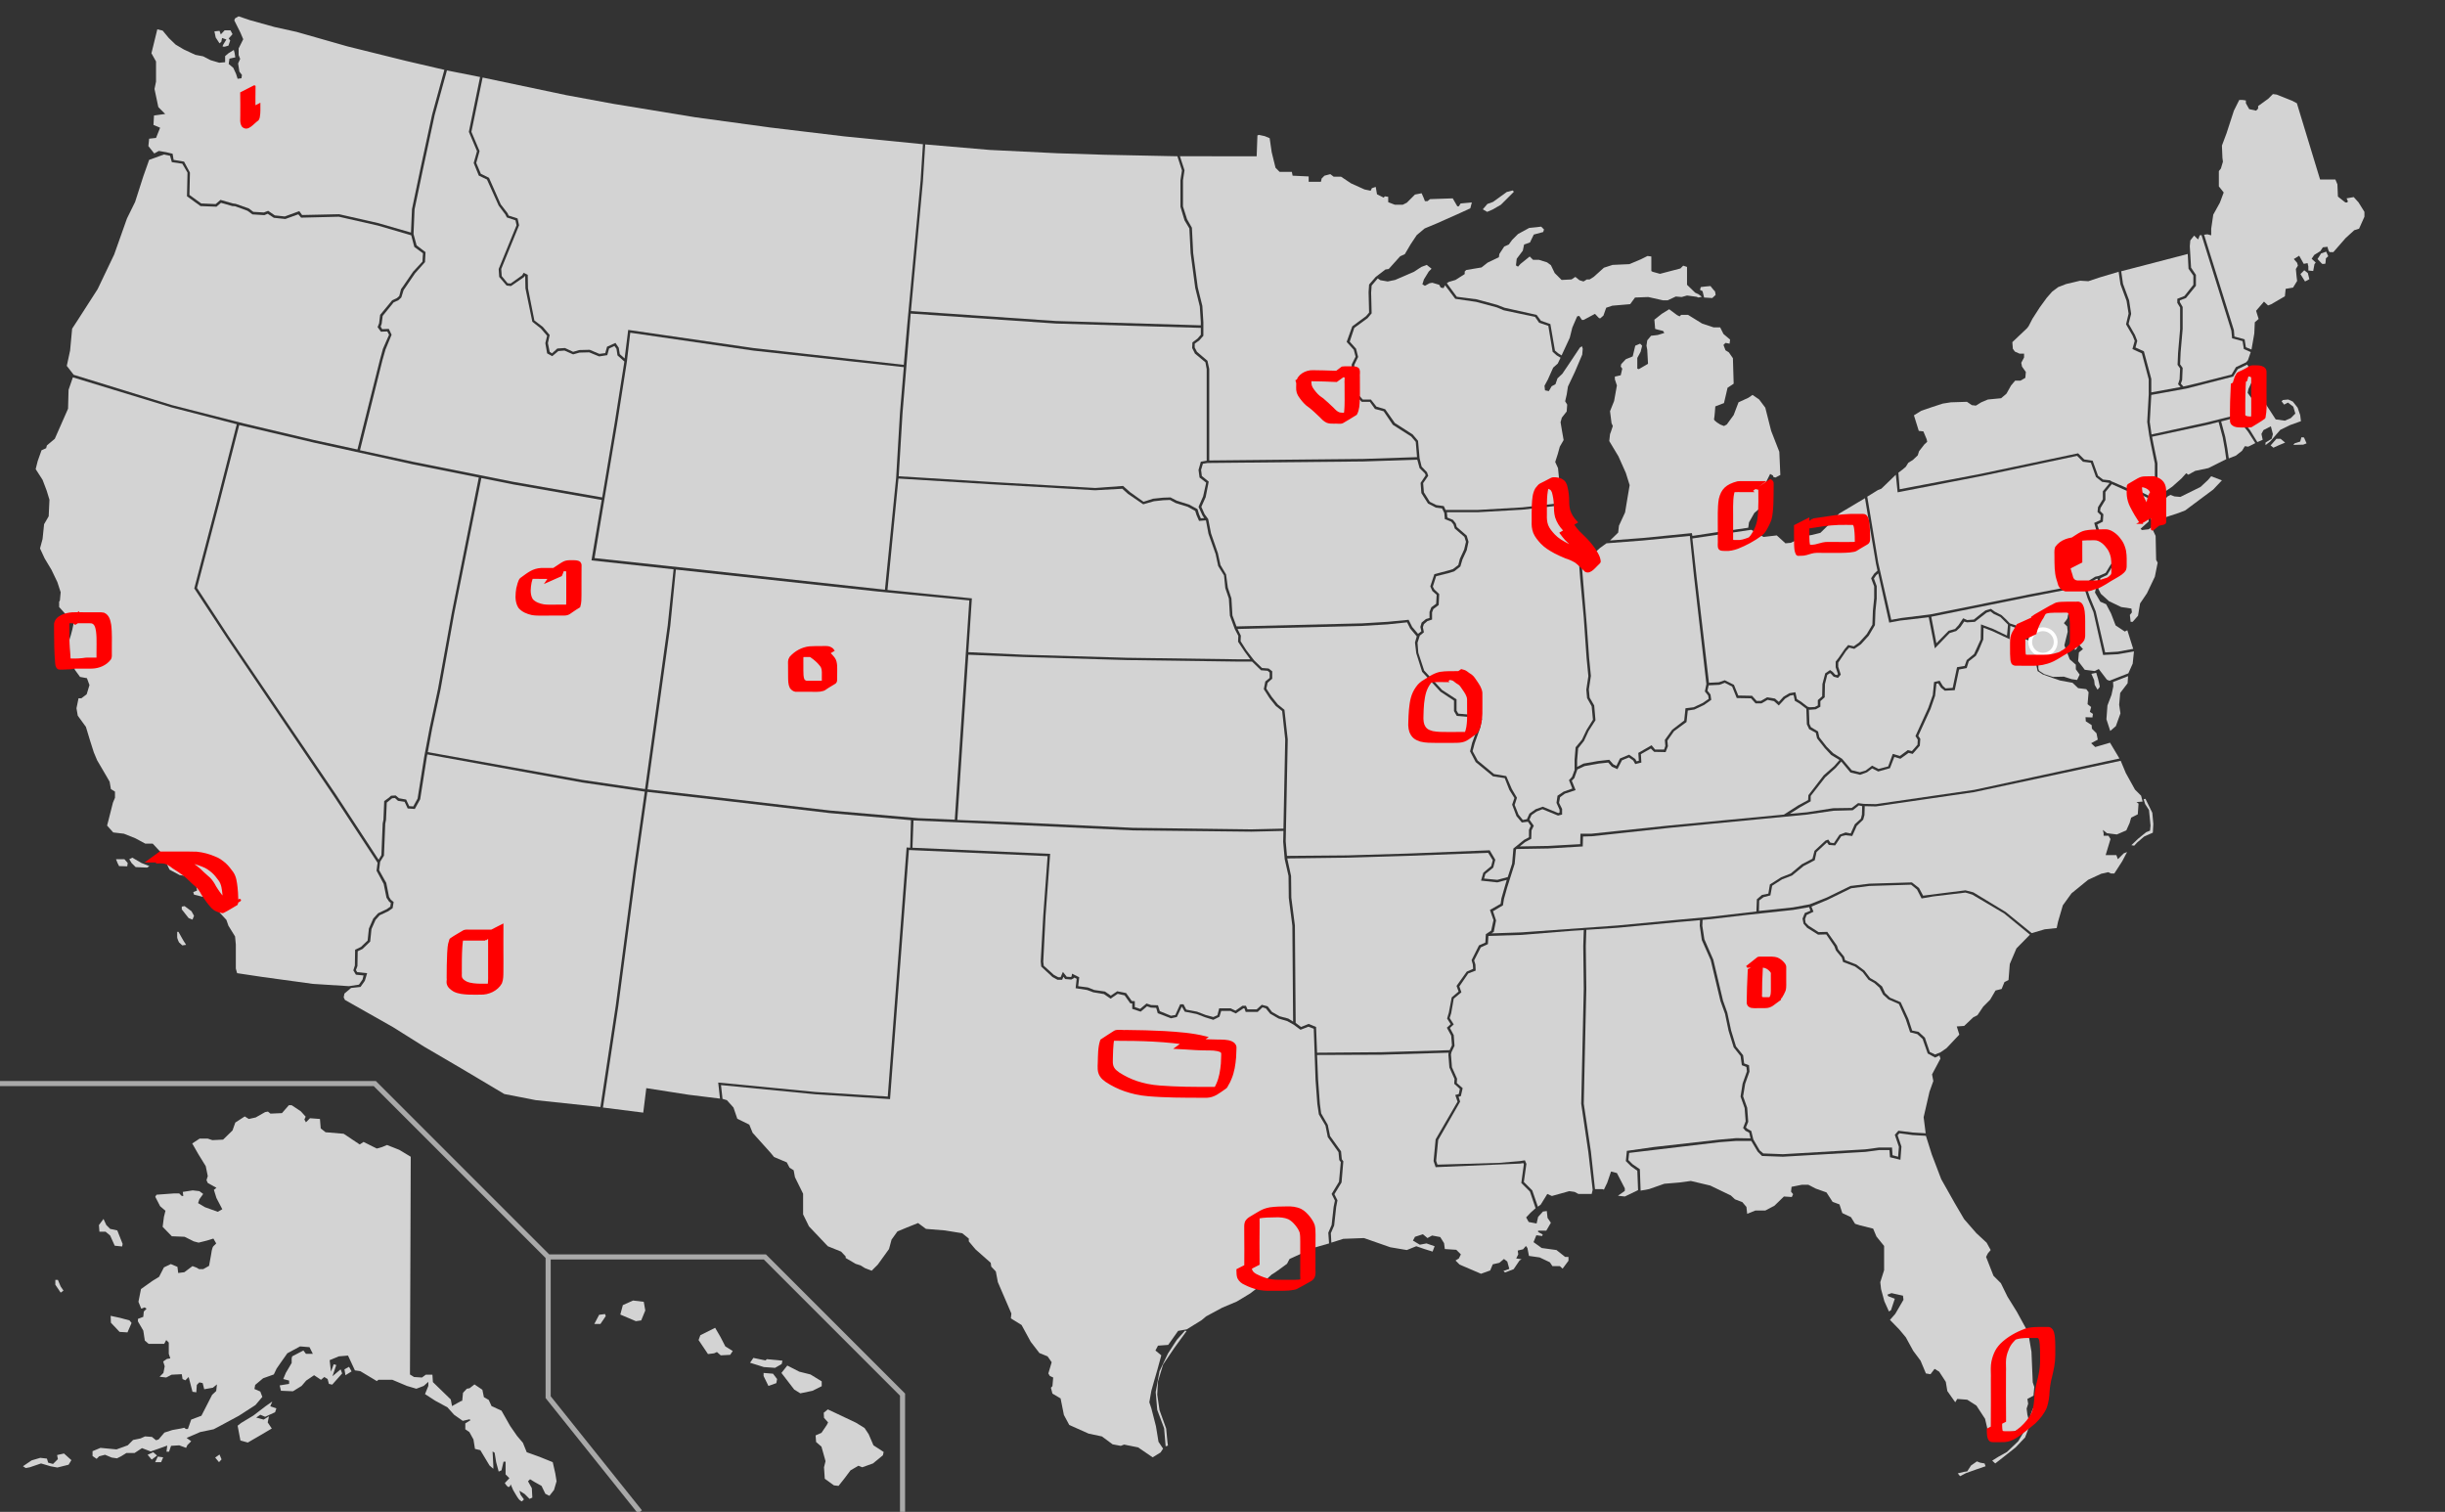 <?xml version="1.0" encoding="UTF-8" standalone="no"?>
<svg
   xmlns:dc="http://purl.org/dc/elements/1.1/"
   xmlns:cc="http://creativecommons.org/ns#"
   xmlns:rdf="http://www.w3.org/1999/02/22-rdf-syntax-ns#"
   xmlns:svg="http://www.w3.org/2000/svg"
   xmlns="http://www.w3.org/2000/svg"
   xmlns:sodipodi="http://sodipodi.sourceforge.net/DTD/sodipodi-0.dtd"
   xmlns:inkscape="http://www.inkscape.org/namespaces/inkscape"
   width="959"
   height="593"
   version="1.1"
   id="svg170"
   sodipodi:docname="major hubs.svg"
   inkscape:version="0.92.1 15371"
   inkscape:export-filename="/home/matthew/major us hubs.png"
   inkscape:export-xdpi="96"
   inkscape:export-ydpi="96">
  <rect width="100%" height="100%" fill="#333333" stroke="none"/>
  <defs
     id="defs174" />
  <sodipodi:namedview
     pagecolor="#ffffff"
     bordercolor="#666666"
     borderopacity="1"
     objecttolerance="10"
     gridtolerance="10"
     guidetolerance="10"
     inkscape:pageopacity="0"
     inkscape:pageshadow="2"
     inkscape:window-width="3710"
     inkscape:window-height="2112"
     id="namedview172"
     showgrid="false"
     inkscape:zoom="2.6433785"
     inkscape:cx="354.09231"
     inkscape:cy="311.63215"
     inkscape:window-x="130"
     inkscape:window-y="48"
     inkscape:window-maximized="1"
     inkscape:current-layer="svg170"
     inkscape:lockguides="true" />
  <title
     id="title113">Blank US states map</title>
  <g
     id="outlines"
     inkscape:export-filename="/home/matthew/Pictures/major us hubs.png"
     inkscape:export-xdpi="96"
     inkscape:export-ydpi="96">
    <path
       id="AK"
       d="M161.1,453.7 l-0.3,85.4 1.6,1 3.1,0.2 1.5,-1.1 h2.6 l0.2,2.9 7,6.8 0.5,2.6 3.4,-1.9 0.6,-0.2 0.3,-3.1 1.5,-1.6 1.1,-0.2 1.9,-1.5 3.1,2.1 0.6,2.9 1.9,1.1 1.1,2.4 3.9,1.8 3.4,6 2.7,3.9 2.3,2.7 1.5,3.7 5,1.8 5.2,2.1 1,4.4 0.5,3.1 -1,3.4 -1.8,2.3 -1.6,-0.8 -1.5,-3.1 -2.7,-1.5 -1.8,-1.1 -0.8,0.8 1.5,2.7 0.2,3.7 -1.1,0.5 -1.9,-1.9 -2.1,-1.3 0.5,1.6 1.3,1.8 -0.8,0.8 c0,0 -0.8,-0.3 -1.3,-1 -0.5,-0.6 -2.1,-3.4 -2.1,-3.4 l-1,-2.3 c0,0 -0.3,1.3 -1,1 -0.6,-0.3 -1.3,-1.5 -1.3,-1.5 l1.8,-1.9 -1.5,-1.5 v-5 h-0.8 l-0.8,3.4 -1.1,0.5 -1,-3.7 -0.6,-3.7 -0.8,-0.5 0.3,5.7 v1.1 l-1.5,-1.3 -3.6,-6 -2.1,-0.5 -0.6,-3.7 -1.6,-2.9 -1.6,-1.1 v-2.3 l2.1,-1.3 -0.5,-0.3 -2.6,0.6 -3.4,-2.4 -2.6,-2.9 -4.8,-2.6 -4,-2.6 1.3,-3.2 v-1.6 l-1.8,1.6 -2.9,1.1 -3.7,-1.1 -5.7,-2.4 h-5.5 l-0.6,0.5 -6.5,-3.9 -2.1,-0.3 -2.7,-5.8 -3.6,0.3 -3.6,1.5 0.5,4.5 1.1,-2.9 1,0.3 -1.5,4.4 3.2,-2.7 0.6,1.6 -3.9,4.4 -1.3,-0.3 -0.5,-1.9 -1.3,-0.8 -1.3,1.1 -2.7,-1.8 -3.1,2.1 -1.8,2.1 -3.4,2.1 -4.7,-0.2 -0.5,-2.1 3.7,-0.6 v-1.3 l-2.3,-0.6 1,-2.4 2.3,-3.9 v-1.8 l0.2,-0.8 4.4,-2.3 1,1.3 h2.7 l-1.3,-2.6 -3.7,-0.3 -5,2.7 -2.4,3.4 -1.8,2.6 -1.1,2.3 -4.2,1.5 -3.1,2.6 -0.3,1.6 2.3,1 0.8,2.1 -2.7,3.2 -6.5,4.2 -7.8,4.2 -2.1,1.1 -5.3,1.1 -5.3,2.3 1.8,1.3 -1.5,1.5 -0.5,1.1 -2.7,-1 -3.2,0.2 -0.8,2.3 h-1 l0.3,-2.4 -3.6,1.3 -2.9,1 -3.4,-1.3 -2.9,1.9 h-3.2 l-2.1,1.3 -1.6,0.8 -2.1,-0.3 -2.6,-1.1 -2.3,0.6 -1,1 -1.6,-1.1 v-1.9 l3.1,-1.3 6.3,0.6 4.4,-1.6 2.1,-2.1 2.9,-0.6 1.8,-0.8 2.7,0.2 1.6,1.3 1,-0.3 2.3,-2.7 3.1,-1 3.4,-0.6 1.3,-0.3 0.6,0.5 h0.8 l1.3,-3.7 4,-1.5 1.9,-3.7 2.3,-4.5 1.6,-1.5 0.3,-2.6 -1.6,1.3 -3.4,0.6 -0.6,-2.4 -1.3,-0.3 -1,1 -0.2,2.9 -1.5,-0.2 -1.5,-5.8 -1.3,1.3 -1.1,-0.5 -0.3,-1.9 -4,0.2 -2.1,1.1 -2.6,-0.3 1.5,-1.5 0.5,-2.6 -0.6,-1.9 1.5,-1 1.3,-0.2 -0.6,-1.8 v-4.4 l-1,-1 -0.8,1.5 h-6.1 l-1.5,-1.3 -0.6,-3.9 -2.1,-3.6 v-1 l2.1,-0.8 0.2,-2.1 1.1,-1.1 -0.8,-0.5 -1.3,0.5 -1.1,-2.7 1,-5 4.5,-3.2 2.6,-1.6 1.9,-3.7 2.7,-1.3 2.6,1.1 0.3,2.4 2.4,-0.3 3.2,-2.4 1.6,0.6 1,0.6 h1.6 l2.3,-1.3 0.8,-4.4 c0,0 0.3,-2.9 1,-3.4 0.6,-0.5 1,-1 1,-1 l-1.1,-1.9 -2.6,0.8 -3.2,0.8 -1.9,-0.5 -3.6,-1.8 -5,-0.2 -3.6,-3.7 0.5,-3.9 0.6,-2.4 -2.1,-1.8 -1.9,-3.7 0.5,-0.8 6.8,-0.5 h2.1 l1,1 h0.6 l-0.2,-1.6 3.9,-0.6 2.6,0.3 1.5,1.1 -1.5,2.1 -0.5,1.5 2.7,1.6 5,1.8 1.8,-1 -2.3,-4.4 -1,-3.2 1,-0.8 -3.4,-1.9 -0.5,-1.1 0.5,-1.6 -0.8,-3.9 -2.9,-4.7 -2.4,-4.2 2.9,-1.9 h3.2 l1.8,0.6 4.2,-0.2 3.7,-3.6 1.1,-3.1 3.7,-2.4 1.6,1 2.7,-0.6 3.7,-2.1 1.1,-0.2 1,0.8 4.5,-0.2 2.7,-3.1 h1.1 l3.6,2.4 1.9,2.1 -0.5,1.1 0.6,1.1 1.6,-1.6 3.9,0.3 0.3,3.7 1.9,1.5 7.1,0.6 6.3,4.2 1.5,-1 5.2,2.6 2.1,-0.6 1.9,-0.8 4.8,1.9z m-115.1,28.9 2.1,5.3 -0.2,1 -2.9,-0.3 -1.8,-4 -1.8,-1.5 h-2.4 l-0.2,-2.6 1.8,-2.4 1.1,2.4 1.5,1.5z m-2.6,33.5 3.7,0.8 3.7,1 0.8,1 -1.6,3.7 -3.1,-0.2 -3.4,-3.6z m-20.7,-14.1 1.1,2.6 1.1,1.6 -1.1,0.8 -2.1,-3.1 v-1.9z m-13.7,73.1 3.4,-2.3 3.4,-1 2.6,0.3 0.5,1.6 1.9,0.5 1.9,-1.9 -0.3,-1.6 2.7,-0.6 2.9,2.6 -1.1,1.8 -4.4,1.1 -2.7,-0.5 -3.7,-1.1 -4.4,1.5 -1.6,0.3z m48.9,-4.5 1.6,1.9 2.1,-1.6 -1.5,-1.3z m2.9,3 1.1,-2.3 2.1,0.3 -0.8,1.9 h-2.4z m23.6,-1.9 1.5,1.8 1,-1.1 -0.8,-1.9z m8.8,-12.5 1.1,5.8 2.9,0.8 5,-2.9 4.4,-2.6 -1.6,-2.4 0.5,-2.4 -2.1,1.3 -2.9,-0.8 1.6,-1.1 1.9,0.8 3.9,-1.8 0.5,-1.5 -2.4,-0.8 0.8,-1.9 -2.7,1.9 -4.7,3.6 -4.8,2.9z m42.3,-19.8 2.4,-1.5 -1,-1.8 -1.8,1z"
       fill="#D3D3D3" />
    <path
       id="HI"
       d="M233.1,519.3 l1.9,-3.6 2.3,-0.3 0.3,0.8 -2.1,3.1z m10.2,-3.7 6.1,2.6 2.1,-0.3 1.6,-3.9 -0.6,-3.4 -4.2,-0.5 -4,1.8z m30.7,10 3.7,5.5 2.4,-0.3 1.1,-0.5 1.5,1.3 3.7,-0.2 1,-1.5 -2.9,-1.8 -1.9,-3.7 -2.1,-3.6 -5.8,2.9z m20.2,8.9 1.3,-1.9 4.7,1 0.6,-0.5 6.1,0.6 -0.3,1.3 -2.6,1.5 -4.4,-0.3z m5.3,5.2 1.9,3.9 3.1,-1.1 0.3,-1.6 -1.6,-2.1 -3.7,-0.3z m7,-1.2 2.3,-2.9 4.7,2.4 4.4,1.1 4.4,2.7 v1.9 l-3.6,1.8 -4.8,1 -2.4,-1.5z m16.6,15.6 1.6,-1.3 3.4,1.6 7.6,3.6 3.4,2.1 1.6,2.4 1.9,4.4 4,2.6 -0.3,1.3 -3.9,3.2 -4.2,1.5 -1.5,-0.6 -3.1,1.8 -2.4,3.2 -2.3,2.9 -1.8,-0.2 -3.6,-2.6 -0.3,-4.5 0.6,-2.4 -1.6,-5.7 -2.1,-1.8 -0.2,-2.6 2.3,-1 2.1,-3.1 0.5,-1 -1.6,-1.8z"
       fill="#D3D3D3" />
    <path
       id="AL"
       d="M628.5,466.4 l0.6,0.2 1.3,-2.7 1.5,-4.4 2.3,0.6 3.1,6 v1 l-2.7,1.9 2.7,0.3 5.2,-2.5 -0.3,-7.6 -2.5,-1.8 -2,-2 0.4,-4 10.5,-1.5 25.7,-2.9 6.7,-0.6 5.6,0.1 -0.5,-2.2 -1.5,-0.8 -0.9,-1.1 1,-2.6 -0.4,-5.2 -1.6,-4.5 0.8,-5.1 1.7,-4.8 -0.2,-1.7 -1.8,-0.7 -0.5,-3.6 -2.7,-3.4 -2,-6.5 -1.4,-6.7 -1.8,-5 -3.8,-16 -3.5,-7.9 -0.8,-5.6 0.1,-2.2 -9,0.8 -23.4,2.2 -12.2,0.8 -0.2,6.4 0.2,16.7 -0.7,31 -0.3,14.1 2.8,18.8 1.6,14.7z"
       fill="#D3D3D3" />
    <path
       id="AR"
       d="M587.3,346.1 l-6.4,-0.7 0.9,-3.1 3.1,-2.6 0.6,-2.3 -1.8,-2.9 -31.9,1.2 -23.3,0.7 -23.6,0.3 1.5,6.9 0.1,8.5 1.4,10.9 0.3,38.2 2.1,1.6 3,-1.2 2.9,1.2 0.4,10.1 25.2,-0.2 26.8,-0.8 0.9,-1.9 -0.3,-3.8 -1.7,-3.1 1.5,-1.4 -1.4,-2.2 0.7,-2.4 1.1,-5.9 2.7,-2.3 -0.8,-2.2 4,-5.6 2.5,-1.1 -0.1,-1.7 -0.5,-1.7 2.9,-5.8 2.5,-1.1 0.2,-3.3 2.1,-1.4 0.9,-4.1 -1.4,-4 4.2,-2.4 0.3,-2.1 1.2,-4.2 0.9,-3.1z"
       fill="#D3D3D3" />
    <path
       id="AZ"
       d="M135.1,389.7 l-0.3,1.5 0.5,1 18.9,10.7 12.1,7.6 14.7,8.6 16.8,10 12.3,2.4 25.4,2.7 6,-39.6 7,-53.1 4.4,-31 -24.6,-3.6 -60.7,-11 -0.2,1.1 -2.6,16.5 -2.1,3.8 -2.8,-0.2 -1.2,-2.6 -2.6,-0.4 -1.2,-1.1 -1.1,0.1 -2.1,1.7 -0.3,6.8 -0.3,1.5 -0.5,12.5 -1.5,2.4 -0.4,3.3 2.8,5 1.1,5.5 0.7,1.1 1.1,0.9 -0.4,2.4 -1.7,1.2 -3.4,1.6 -1.6,1.8 -1.6,3.6 -0.5,4.9 -3,2.9 -1.9,0.9 -0.1,5.8 -0.6,1.6 0.5,0.8 3.9,0.4 -0.9,3 -1.7,2.4 -3.7,0.4z"
       fill="#D3D3D3" />
    <path
       id="CA"
       d="M122.7,385.9 l-19.7,-2.7 -10,-1.5 -0.5,-1.8 v-9.4 l-0.3,-3.2 -2.6,-4.2 -0.8,-2.3 -3.9,-4.2 -2.9,-4.7 -2.7,-0.2 -3.2,-0.8 -0.3,-1 1.5,-0.6 -0.6,-3.2 -1.5,-2.1 -4.8,-0.8 -3.9,-2.1 -1.1,-2.3 -2.6,-4.8 -2.9,-3.1 h-2.9 l-3.9,-2.1 -4.5,-1.8 -4.2,-0.5 -2.4,-2.7 0.5,-1.9 1.8,-7.1 0.8,-1.9 v-2.4 l-1.6,-1 -0.5,-2.9 -1.5,-2.6 -3.4,-5.8 -1.3,-3.1 -1.5,-4.7 -1.6,-5.3 -3.2,-4.4 -0.5,-2.9 0.8,-3.9 h1.1 l2.1,-1.6 1.1,-3.6 -1,-2.7 -2.7,-0.5 -1.9,-2.6 -2.1,-3.7 -0.2,-8.2 0.6,-1.9 0.6,-2.3 0.5,-2.4 -5.7,-6.3 v-2.1 l0.3,-0.5 0.3,-3.2 -1.3,-4 -2.3,-4.8 -2.7,-4.5 -1.8,-3.9 1,-3.7 0.6,-5.8 1.8,-3.1 0.3,-6.5 -1.1,-3.6 -1.6,-4.2 -2.7,-4.2 0.8,-3.2 1.5,-4.2 1.8,-0.8 0.3,-1.1 3.1,-2.6 5.2,-11.8 0.2,-7.4 1.69,-4.9 38.69,11.8 25.6,6.6 -8,31.3 -8.67,33.1 12.63,19.2 42.16,62.3 17.1,26.1 -0.4,3.1 2.8,5.2 1.1,5.4 1,1.5 0.7,0.6 -0.2,1.4 -1.4,1 -3.4,1.6 -1.9,2.1 -1.7,3.9 -0.5,4.7 -2.6,2.5 -2.3,1.1 -0.1,6.2 -0.6,1.9 1,1.7 3,0.3 -0.4,1.6 -1.4,2 -3.9,0.6z m-73.9,-48.9 1.3,1.5 -0.2,1.3 -3.2,-0.1 -0.6,-1.2 -0.6,-1.5z m1.9,0 1.2,-0.6 3.6,2.1 3.1,1.2 -0.9,0.6 -4.5,-0.2 -1.6,-1.6z m20.7,19.8 1.8,2.3 0.8,1 1.5,0.6 0.6,-1.5 -1,-1.8 -2.7,-2 -1.1,0.2 v1.2z m-1.4,8.7 1.8,3.2 1.2,1.9 -1.5,0.2 -1.3,-1.2 c0,0 -0.7,-1.5 -0.7,-1.9 0,-0.4 0,-2.2 0,-2.2z"
       fill="#D3D3D3" />
    <path
       id="CO"
       d="M380.2,235.5 l-36,-3.5 -79.1,-8.6 -2.2,22.1 -7,50.4 -1.9,13.7 34,3.9 37.5,4.4 34.7,3 14.3,0.6z"
       fill="#D3D3D3" />
    <path
       id="CT"
       d="M852,190.9 l3.6,-3.2 1.9,-2.1 0.8,0.6 2.7,-1.5 5.2,-1.1 7,-3.5 -0.6,-4.2 -0.8,-4.4 -1.6,-6 -4.3,1.1 -21.8,4.7 0.6,3.1 1.5,7.3 v8.3 l-0.9,2.1 1.7,2.2z"
       fill="#D3D3D3" />
    <path
       id="DE"
       d="M834.4,247.2 l-1,0.5 -3.6,-2.4 -1.8,-4.7 -1.9,-3.6 -2.3,-1 -2.1,-3.6 0.5,-2 0.5,-2.3 0.1,-1.1 -0.6,0.1 -1.7,1 -2,1.7 -0.2,0.3 1.4,4.1 2.3,5.6 3.7,16.1 5,-0.3 6,-1.1z"
       fill="#D3D3D3" />
    <path
       id="FL"
       d="M750.2,445.2 l-5.2,-0.7 -0.7,0.8 1.5,4.4 -0.4,5.2 -4.1,-1 -0.2,-2.8 h-4.1 l-5.3,0.7 -32.4,1.9 -8.2,-0.3 -1.7,-1.7 -2.5,-4.2 h-5.9 l-6.6,0.5 -35.4,4.2 -0.3,2.8 1.6,1.6 2.9,2 0.3,8.4 3.3,-0.6 6,-2.1 6,-0.5 4.4,-0.6 7.6,1.8 8.1,3.9 1.6,1.5 2.9,1.1 1.6,1.9 0.3,2.7 3.2,-1.3 h3.9 l3.6,-1.9 3.7,-3.6 3.1,0.2 0.5,-1.1 -0.8,-1 0.2,-1.9 4,-0.8 h2.6 l2.9,1.5 4.2,1.5 2.4,3.7 2.7,1 1.1,3.4 3.4,1.6 1.6,2.6 1.9,0.6 5.2,1.3 1.3,3.1 3,3.7 v9.5 l-1.5,4.7 0.3,2.7 1.3,4.8 1.8,4 0.8,-0.5 1.5,-4.5 -2.6,-1 -0.3,-0.6 1.6,-0.6 4.5,1 0.2,1.6 -3.2,5.5 -2.1,2.4 3.6,3.7 2.6,3.1 2.9,5.3 2.9,3.9 2.1,5 1.8,0.3 1.6,-2.1 1.8,1.1 2.6,4 0.6,3.6 3.1,4.4 0.8,-1.3 3.9,0.3 3.6,2.3 3.4,5.2 0.8,3.4 0.3,2.9 1.1,1 1.3,0.5 2.4,-1 1.5,-1.6 3.9,-0.2 3.1,-1.5 2.7,-3.2 -0.5,-1.9 -0.3,-2.4 0.6,-1.9 -0.3,-1.9 2.4,-1.3 0.3,-3.4 -0.6,-1.8 -0.5,-12 -1.3,-7.6 -4.5,-8.2 -3.6,-5.8 -2.6,-5.3 -2.9,-2.9 -2.9,-7.4 0.7,-1.4 1.1,-1.3 -1.6,-2.9 -4,-3.7 -4.8,-5.5 -3.7,-6.3 -5.3,-9.4 -3.7,-9.7 -2.3,-7.3z m17.7,132.7 2.4,-0.6 1.3,-0.2 1.5,-2.3 2.3,-1.6 1.3,0.5 1.7,0.3 0.4,1.1 -3.5,1.2 -4.2,1.5 -2.3,1.2z m13.5,-5 1.2,1.1 2.7,-2.1 5.3,-4.2 3.7,-3.9 2.5,-6.6 1,-1.7 0.2,-3.4 -0.7,0.5 -1,2.8 -1.5,4.6 -3.2,5.3 -4.4,4.2 -3.4,1.9z"
       fill="#D3D3D3" />
    <path
       id="GA"
       d="M750.2,444.2 l-5.6,-0.7 -1.4,1.6 1.6,4.7 -0.3,3.9 -2.2,-0.6 -0.2,-3 h-5.2 l-5.3,0.7 -32.3,1.9 -7.7,-0.3 -1.4,-1.2 -2.5,-4.3 -0.8,-3.3 -1.6,-0.9 -0.5,-0.5 0.9,-2.2 -0.4,-5.5 -1.6,-4.5 0.8,-4.9 1.7,-4.8 -0.2,-2.5 -1.9,-0.7 -0.4,-3.2 -2.8,-3.5 -1.9,-6.2 -1.5,-7 -1.7,-4.8 -3.8,-16 -3.5,-8 -0.8,-5.3 0.1,-2.3 3.3,-0.3 13.6,-1.6 18.6,-2 6.3,-1.1 0.5,1.4 -2.2,0.9 -0.9,2.2 0.4,2 1.4,1.6 4.3,2.7 3.2,-0.1 3.2,4.7 0.6,1.6 2.3,2.8 0.5,1.7 4.7,1.8 3,2.2 2.3,3 2.3,1.3 2,1.8 1.4,2.7 2.1,1.9 4.1,1.8 2.7,6 1.7,5.1 2.8,0.7 2.1,1.9 2,5.7 2.9,1.6 1.7,-0.8 0.4,1.2 -3.3,6.2 0.5,2.6 -1.5,4.2 -2.3,10 0.8,6.3z"
       fill="#D3D3D3" />
    <path
       id="IA"
       d="M556.8,183.6 l2.1,2.1 0.3,0.7 -2,3 0.3,4 2.6,4.1 3.1,1.6 2.4,0.3 0.9,1.8 0.2,2.4 2.5,1 0.9,1.1 0.5,1.6 3.8,3.3 0.6,1.9 -0.7,3 -1.7,3.7 -0.6,2.4 -2.1,1.6 -1.6,0.5 -5.7,1.5 -1.6,4.8 0.8,1.8 1.7,1.5 -0.2,3.5 -1.9,1.4 -0.7,1.8 v2.4 l-1.4,0.4 -1.7,1.4 -0.5,1.7 0.4,1.7 -1.3,1 -2.3,-2.7 -1.4,-2.8 -8.3,0.8 -10,0.6 -49.2,1.2 -1.6,-4.3 -0.4,-6.7 -1.4,-4.2 -0.7,-5.2 -2.2,-3.7 -1,-4.6 -2.7,-7.8 -1.1,-5.6 -1.4,-1.9 -1.3,-2.9 1.7,-3.8 1.2,-6.1 -2.7,-2.2 -0.3,-2.4 0.7,-2.4 1.8,-0.3 61.1,-0.6 21.2,-0.7z"
       fill="#D3D3D3" />
    <path
       id="ID"
       d="M175.3,27.63 l-4.8,17.41 -4.5,20.86 -3.4,16.22 -0.4,9.67 1.2,4.44 3.5,2.66 -0.2,3.91 -3.9,4.4 -4.5,6.6 -0.9,2.9 -1.2,1.1 -1.8,0.8 -4.3,5.3 -0.4,3.1 -0.4,1.1 0.6,1 2.6,-0.1 1.1,2.3 -2.4,5.8 -1.2,4.2 -8.8,35.3 20.7,4.5 39.5,7.9 34.8,6.1 4.9,-29.2 3.8,-24.1 -2.7,-2.4 -0.4,-2.6 -0.8,-1.1 -2.1,1 -0.7,2.6 -3.2,0.5 -3.9,-1.6 -3.8,0.1 -2.5,0.7 -3.4,-1.5 -2.4,0.2 -2.4,2 -2,-1.1 -0.7,-4 0.7,-2.9 -2.5,-2.9 -3.3,-2.6 -2.7,-13.1 -0.1,-4.7 -0.3,-0.1 -0.2,0.4 -5.1,3.5 -1.7,-0.2 -2.9,-3.4 -0.2,-3.1 7,-17.13 -0.4,-1.94 -3.4,-1.15 -0.6,-1.18 -2.6,-3.46 -4.6,-10.23 -3.2,-1.53 -2,-4.95 1.3,-4.63 -3.2,-7.58 4.4,-21.52z"
       fill="#D3D3D3" />
    <path
       id="IL"
       d="M618.7,214.3 l-0.8,-2.6 -1.3,-3.7 -1.6,-1.8 -1.5,-2.6 -0.4,-5.5 -15.9,1.8 -17.4,1 h-12.3 l0.2,2.1 2.2,0.9 1.1,1.4 0.4,1.4 3.9,3.4 0.7,2.4 -0.7,3.3 -1.7,3.7 -0.8,2.7 -2.4,1.9 -1.9,0.6 -5.2,1.3 -1.3,4.1 0.6,1.1 1.9,1.8 -0.2,4.3 -2.1,1.6 -0.5,1.3 v2.8 l-1.8,0.6 -1.4,1.2 -0.4,1.2 0.4,2 -1.6,1.3 -0.9,2.8 0.3,3.9 2.3,7 7,7.6 5.7,3.7 v4.4 l0.7,1.2 6.6,0.6 2.7,1.4 -0.7,3.5 -2.2,6.2 -0.8,3 2,3.7 6.4,5.3 4.8,0.8 2.2,5.1 2,3.4 -0.9,2.8 1.5,3.8 1.7,2.1 1.6,-0.3 1,-2.2 2.4,-1.7 2.8,-1 6.1,2.5 0.5,-0.2 v-1.1 l-1.2,-2.7 0.4,-2.8 2.4,-1.6 3.4,-1.2 -0.5,-1.3 -0.8,-2 1.2,-1.3 1,-2.7 v-4 l0.4,-4.9 2.5,-3 1.8,-3.8 2.5,-4 -0.5,-5.3 -1.8,-3.2 -0.3,-3.3 0.8,-5.3 -0.7,-7.2 -1.1,-15.8 -1.4,-15.3 -0.9,-11.7z"
       fill="#D3D3D3" />
    <path
       id="IN"
       d="M622.9,216.1 l1.5,1 1.1,-0.3 2.1,-1.9 2.5,-1.8 14.3,-1.1 18.4,-1.8 1.6,15.5 4.9,42.6 -0.6,2.9 1.3,1.6 0.2,1.3 -2.3,1.6 -3.6,1.7 -3.2,0.4 -0.5,4.8 -4.7,3.6 -2.9,4 0.2,2.4 -0.5,1.4 h-3.5 l-1.4,-1.7 -5.2,3 0.2,3.1 -0.9,0.2 -0.5,-0.9 -2.4,-1.7 -3.6,1.5 -1.4,2.9 -1.2,-0.6 -1.6,-1.8 -4.4,0.5 -5.7,1 -2.5,1.3 v-2.6 l0.4,-4.7 2.3,-2.9 1.8,-3.9 2.7,-4.2 -0.5,-5.8 -1.8,-3.1 -0.3,-3.2 0.8,-5.3 -0.7,-7.1 -0.9,-12.6 -2.5,-30.1z"
       fill="#D3D3D3" />
    <path
       id="KS"
       d="M485.9,259.5 l-43.8,-0.6 -40.6,-1.2 -21.7,-0.9 -4.3,64.8 24.3,1 44.7,2.1 46.3,0.6 12.6,-0.3 0.7,-35 -1.2,-11.1 -2.5,-2 -2.4,-3 -2.3,-3.6 0.6,-3 1.7,-1.4 v-2.1 l-0.8,-0.7 -2.6,-0.2 -3.5,-3.4z"
       fill="#D3D3D3" />
    <path
       id="KY"
       d="M607.2,331.8 l12.6,-0.7 0.1,-4.1 h4.3 l30.4,-3.2 45.1,-4.3 5.6,-3.6 3.9,-2.1 0.1,-1.9 6,-7.8 4.1,-3.6 2.1,-2.4 -3.3,-2 -2.5,-2.7 -3,-3.8 -0.5,-2.2 -2.6,-1.4 -0.9,-1.9 -0.2,-6.1 -2.6,-2 -1.9,-1.1 -0.5,-2.3 -1.3,0.2 -2,1.2 -2.5,2.7 -1.9,-1.7 -2.5,-0.5 -2.4,1.4 h-2.3 l-1.8,-2 -5.6,-0.1 -1.8,-4.5 -2.9,-1.5 -2.1,0.8 -4.2,0.2 -0.5,2.1 1.2,1.5 0.3,2.1 -2.8,2 -3.8,1.8 -2.6,0.4 -0.5,4.5 -4.9,3.6 -2.6,3.7 0.2,2.2 -0.9,2.3 -4.5,-0.1 -1.3,-1.3 -3.9,2.2 0.2,3.3 -2.4,0.6 -0.8,-1.4 -1.7,-1.2 -2.7,1.1 -1.8,3.5 -2.2,-1 -1.4,-1.6 -3.7,0.4 -5.6,1 -2.8,1.3 -1.2,3.4 -1,1 1.5,3.7 -4.2,1.4 -1.9,1.4 -0.4,2.2 1.2,2.4 v2.2 l-1.6,0.4 -6.1,-2.5 -2.3,0.9 -2,1.4 -0.8,1.8 1.7,2.4 -0.9,1.8 -0.1,3.3 -2.4,1.3 -2.1,1.7z"
       fill="#D3D3D3" />
    <path
       id="LA"
       d="M526.9,485.9 l8.1,-0.3 10.3,3.6 6.5,1.1 3.7,-1.5 3.2,1.1 3.2,1 0.8,-2.1 -3.2,-1.1 -2.6,0.5 -2.7,-1.6 0.8,-1.5 3.1,-1 1.8,1.5 1.8,-1 3.2,0.6 1.5,2.4 0.3,2.3 4.5,0.3 1.8,1.8 -0.8,1.6 -1.3,0.8 1.6,1.6 8.4,3.6 3.6,-1.3 1,-2.4 2.6,-0.6 1.8,-1.5 1.3,1 0.8,2.9 -2.3,0.8 0.6,0.6 3.4,-1.3 2.3,-3.4 0.8,-0.5 -2.1,-0.3 0.8,-1.6 -0.2,-1.5 2.1,-0.5 1.1,-1.3 0.6,0.8 0.6,3.1 4.2,0.6 4,1.9 1,1.5 h2.9 l1.1,1 2.3,-3.1 v-1.5 h-1.3 l-3.4,-2.7 -5.8,-0.8 -3.2,-2.3 1.1,-2.7 2.3,0.3 0.2,-0.6 -1.8,-1 v-0.5 h3.2 l1.8,-3.1 -1.3,-1.9 -0.3,-2.7 -1.5,0.2 -1.9,2.1 -0.6,2.6 -3.1,-0.6 -1,-1.8 1.8,-1.9 1.9,-1.7 -2.2,-6.5 -3.4,-3.4 1,-7.3 -0.2,-0.5 -1.3,0.2 -33.1,1.4 -0.8,-2.4 0.8,-8.5 8.6,-14.8 -0.9,-2.6 1.4,-0.4 0.4,-2 -2.2,-2 0.1,-1.9 -2,-4.5 -0.4,-5.1 0.1,-0.7 -26.4,0.8 -25.2,0.1 0.4,9.7 0.7,9.5 0.5,3.7 2.6,4.5 0.9,4.4 4.3,6 0.3,3.1 0.6,0.8 -0.7,8.3 -2.8,4.6 1.2,2.4 -0.5,2.6 -0.8,7.3 -1.3,3 0.2,3.7z"
       fill="#D3D3D3" />
    <path
       id="MA"
       d="M887.5,172.5 l-0.5,-2.3 0.8,-1.5 2.9,-1.5 0.8,3.1 -0.5,1.8 -2.4,1.5 v1 l1.9,-1.5 3.9,-4.5 3.9,-1.9 4.2,-1.5 -0.3,-2.4 -1,-2.9 -1.9,-2.4 -1.8,-0.8 -2.1,0.2 -0.5,0.5 1,1.3 1.5,-0.8 2.1,1.6 0.8,2.7 -1.8,1.8 -2.3,1 -3.6,-0.5 -3.9,-6 -2.3,-2.6 h-1.8 l-1.1,0.8 -1.9,-2.6 0.3,-1.5 2.4,-5.2 -2.9,-4.4 -3.7,1.8 -1.8,2.9 -18.3,4.7 -13.8,2.5 -0.6,10.6 0.7,4.9 22,-4.8 11.2,-2.8 2,1.6 3.4,4.3 2.9,4.7z m12.5,1.4 2.2,-0.7 0.5,-1.7 1,0.1 1,2.3 -1.3,0.5 -3.9,0.1z m-9.4,0.8 2.3,-2.6 h1.6 l1.8,1.5 -2.4,1 -2.2,1z"
       fill="#D3D3D3" />
    <path
       id="MD"
       d="M834.8,264.1 l1.7,-3.8 0.5,-4.8 -6.3,1.1 -5.8,0.3 -3.8,-16.8 -2.3,-5.5 -1.5,-4.6 -22.2,4.3 -37.6,7.6 2,10.4 4.8,-4.9 2.5,-0.7 1.4,-1.5 1.8,-2.7 1.6,0.7 2.6,-0.2 2.6,-2.1 2,-1.5 2.1,-0.6 1.5,1.1 2.7,1.4 1.9,1.8 1.3,1.4 4.8,1.6 -0.6,2.9 5.8,2.1 2.1,-2.6 3.7,2.5 -2.1,3.3 -0.7,3.3 -1.8,2.6 v2.1 l0.3,0.8 2,1.3 3.4,1.1 4.3,-0.1 3.1,1 2.1,0.3 1,-2.1 -1.5,-2.1 v-1.8 l-2.4,-2.1 -2.1,-5.5 1.3,-5.3 -0.2,-2.1 -1.3,-1.3 c0,0 1.5,-1.6 1.5,-2.3 0,-0.6 0.5,-2.1 0.5,-2.1 l1.9,-1.3 1.9,-1.6 0.5,1 -1.5,1.6 -1.3,3.7 0.3,1.1 1.8,0.3 0.5,5.5 -2.1,1 0.3,3.6 0.5,-0.2 1.1,-1.9 1.6,1.8 -1.6,1.3 -0.3,3.4 2.6,3.4 3.9,0.5 1.6,-0.8 3.2,4.2 1,0.4z m-14.5,0.2 1.1,2.5 0.2,1.8 1.1,1.9 c0,0 0.9,-0.9 0.9,-1.2 0,-0.3 -0.7,-3.1 -0.7,-3.1 l-0.7,-2.3z"
       fill="#D3D3D3" />
    <path
       id="ME"
       d="M865.8,91.9 l1.5,0.4 v-2.6 l0.8,-5.5 2.6,-4.7 1.5,-4 -1.9,-2.4 v-6 l0.8,-1 0.8,-2.7 -0.2,-1.5 -0.2,-4.8 1.8,-4.8 2.9,-8.9 2.1,-4.2 h1.3 l1.3,0.2 v1.1 l1.3,2.3 2.7,0.6 0.8,-0.8 v-1 l4,-2.9 1.8,-1.8 1.5,0.2 6,2.4 1.9,1 9.1,29.9 h6 l0.8,1.9 0.2,4.8 2.9,2.3 h0.8 l0.2,-0.5 -0.5,-1.1 2.8,-0.5 1.9,2.1 2.3,3.7 v1.9 l-2.1,4.7 -1.9,0.6 -3.4,3.1 -4.8,5.5 c0,0 -0.6,0 -1.3,0 -0.6,0 -1,-2.1 -1,-2.1 l-1.8,0.2 -1,1.5 -2.4,1.5 -1,1.5 1.6,1.5 -0.5,0.6 -0.5,2.7 -1.9,-0.2 v-1.6 l-0.3,-1.3 -1.5,0.3 -1.8,-3.2 -2.1,1.3 1.3,1.5 0.3,1.1 -0.8,1.3 0.3,3.1 0.2,1.6 -1.6,2.6 -2.9,0.5 -0.3,2.9 -5.3,3.1 -1.3,0.5 -1.6,-1.5 -3.1,3.6 1,3.2 -1.5,1.3 -0.2,4.4 -1.1,6.3 -2.2,-0.9 -0.5,-3.1 -4,-1.1 -0.2,-2.5 -11.7,-37.43z m36.5,15.6 1.5,-1.5 1.4,1.1 0.6,2.4 -1.7,0.9z m6.7,-5.9 1.8,1.9 c0,0 1.3,0.1 1.3,-0.2 0,-0.3 0.2,-2 0.2,-2 l0.9,-0.8 -0.8,-1.8 -2,0.7z"
       fill="#D3D3D3" />
    <path
       id="MI"
       d="M644.5,211 l19.1,-1.9 0.2,1.1 9.9,-1.5 12,-1.7 0.1,-0.6 0.2,-1.5 2.1,-3.7 2,-1.7 -0.2,-5.1 1.6,-1.6 1.1,-0.3 0.2,-3.6 1.5,-3 1.1,0.6 0.2,0.6 0.8,0.2 1.9,-1 -0.4,-9.1 -3.2,-8.2 -2.3,-9.1 -2.4,-3.2 -2.6,-1.8 -1.6,1.1 -3.9,1.8 -1.9,5 -2.7,3.7 -1.1,0.6 -1.5,-0.6 c0,0 -2.6,-1.5 -2.4,-2.1 0.2,-0.6 0.5,-5 0.5,-5 l3.4,-1.3 0.8,-3.4 0.6,-2.6 2.4,-1.6 -0.3,-10 -1.6,-2.3 -1.3,-0.8 -0.8,-2.1 0.8,-0.8 1.6,0.3 0.2,-1.6 -2.6,-2.2 -1.3,-2.6 h-2.6 l-4.5,-1.5 -5.5,-3.4 h-2.7 l-0.6,0.6 -1,-0.5 -3.1,-2.3 -2.9,1.8 -2.9,2.3 0.3,3.6 1,0.3 2.1,0.5 0.5,0.8 -2.6,0.8 -2.6,0.3 -1.5,1.8 -0.3,2.1 0.3,1.6 0.3,5.5 -3.6,2.1 -0.6,-0.2 v-4.2 l1.3,-2.4 0.6,-2.4 -0.8,-0.8 -1.9,0.8 -1,4.2 -2.7,1.1 -1.8,1.9 -0.2,1 0.6,0.8 -0.6,2.6 -2.3,0.5 v1.1 l0.8,2.4 -1.1,6.1 -1.6,4 0.6,4.7 0.5,1.1 -0.8,2.4 -0.3,0.8 -0.3,2.7 3.6,6 2.9,6.5 1.5,4.8 -0.8,4.7 -1,6 -2.4,5.2 -0.3,2.7 -3.2,3.1z m-33.3,-72.4 -1.3,-1.1 -1.8,-10.4 -3.7,-1.3 -1.7,-2.3 -12.6,-2.8 -2.8,-1.1 -8.1,-2.2 -7.8,-1 -3.9,-5.3 0.7,-0.5 2.7,-0.8 3.6,-2.3 v-1 l0.6,-0.6 6,-1 2.4,-1.9 4.4,-2.1 0.2,-1.3 1.9,-2.9 1.8,-0.8 1.3,-1.8 2.3,-2.3 4.4,-2.4 4.7,-0.5 1.1,1.1 -0.3,1 -3.7,1 -1.5,3.1 -2.3,0.8 -0.5,2.4 -2.4,3.2 -0.3,2.6 0.8,0.5 1,-1.1 3.6,-2.9 1.3,1.3 h2.3 l3.2,1 1.5,1.1 1.5,3.1 2.7,2.7 3.9,-0.2 1.5,-1 1.6,1.3 1.6,0.5 1.3,-0.8 h1.1 l1.6,-1 4,-3.6 3.4,-1.1 6.6,-0.3 4.5,-1.9 2.6,-1.3 1.5,0.2 v5.7 l0.5,0.3 2.9,0.8 1.9,-0.5 6.1,-1.6 1.1,-1.1 1.5,0.5 v7 l3.2,3.1 1.3,0.6 1.3,1 -1.3,0.3 -0.8,-0.3 -3.7,-0.5 -2.1,0.6 -2.3,-0.2 -3.2,1.5 h-1.8 l-5.8,-1.3 -5.2,0.2 -1.9,2.6 -7,0.6 -2.4,0.8 -1.1,3.1 -1.3,1.1 -0.5,-0.2 -1.5,-1.6 -4.5,2.4 h-0.6 l-1.1,-1.6 -0.8,0.2 -1.9,4.4 -1,4 -3.2,6.9z m-29.6,-56.5 1.8,-2.1 2.2,-0.8 5.4,-3.9 2.3,-0.6 0.5,0.5 -5.1,5.1 -3.3,1.9 -2.1,0.9z m86.2,32.1 0.6,2.5 3.2,0.2 1.3,-1.2 c0,0 -0.1,-1.5 -0.4,-1.6 -0.3,-0.2 -1.6,-1.9 -1.6,-1.9 l-2.2,0.2 -1.6,0.2 -0.3,1.1z"
       fill="#D3D3D3" />
    <path
       id="MN"
       d="M464.6,66.79 l-0.6,3.91 v10.27 l1.6,5.03 1.9,3.32 0.5,9.93 1.8,13.45 1.8,7.3 0.4,6.4 v5.3 l-1.6,1.8 -1.8,1.3 v1.5 l0.9,1.7 4.1,3.5 0.7,3.2 v35.9 l60.3,-0.6 21.2,-0.7 -0.5,-6 -1.8,-2.1 -7.2,-4.6 -3.6,-5.3 -3.4,-0.9 -2,-2.8 h-3.2 l-3.5,-3.8 -0.5,-7 0.1,-3.9 1.5,-3 -0.7,-2.7 -2.8,-3.1 2.2,-6.1 5.4,-4 1.2,-1.4 -0.2,-8 0.2,-3 2.6,-3 3.8,-2.9 1.3,-0.2 4.5,-5 1.8,-0.8 2.3,-3.9 2.4,-3.6 3.1,-2.6 4.8,-2 9.2,-4.1 3.9,-1.8 0.6,-2.3 -4.4,0.4 -0.7,1.1 h-0.6 l-1.8,-3.1 -8.9,0.3 -1,0.8 h-1 l-0.5,-1.3 -0.8,-1.8 -2.6,0.5 -3.2,3.2 -1.6,0.8 h-3.1 l-2.6,-1 v-2.1 l-1.3,-0.2 -0.5,0.5 -2.6,-1.3 -0.5,-2.9 -1.5,0.5 -0.5,1 -2.4,-0.5 -5.3,-2.4 -3.9,-2.6 h-2.9 l-1.3,-1 -2.3,0.6 -1.1,1.1 -0.3,1.3 h-4.8 v-2.1 l-6.3,-0.3 -0.3,-1.5 h-4.8 l-1.6,-1.6 -1.5,-6.1 -0.8,-5.5 -1.9,-0.8 -2.3,-0.5 -0.6,0.2 -0.3,8.2 -30.1,-0.03z"
       fill="#D3D3D3" />
    <path
       id="MO"
       d="M593.1,338.7 l0.5,-5.9 4.2,-3.4 1.9,-1 v-2.9 l0.7,-1.6 -1.1,-1.6 -2.4,0.3 -2.1,-2.5 -1.7,-4.5 0.9,-2.6 -2,-3.2 -1.8,-4.6 -4.6,-0.7 -6.8,-5.6 -2.2,-4.2 0.8,-3.3 2.2,-6 0.6,-3 -1.9,-1 -6.9,-0.6 -1.1,-1.9 v-4.1 l-5.3,-3.5 -7.2,-7.8 -2.3,-7.3 -0.5,-4.2 0.7,-2.4 -2.6,-3.1 -1.2,-2.4 -7.7,0.8 -10,0.6 -48.8,1.2 1.3,2.6 -0.1,2.2 2.3,3.6 3,3.9 3.1,3 2.6,0.2 1.4,1.1 v2.9 l-1.8,1.6 -0.5,2.3 2.1,3.2 2.4,3 2.6,2.1 1.3,11.6 -0.8,40 0.5,5.7 23.7,-0.2 23.3,-0.7 32.5,-1.3 2.2,3.7 -0.8,3.1 -3.1,2.5 -0.5,1.8 5.2,0.5 4.1,-1.1z"
       fill="#D3D3D3" />
    <path
       id="MS"
       d="M604.3,472.5 l2.6,-4.2 1.8,0.8 6.8,-1.9 2.1,0.3 1.5,0.8 h5.2 l0.4,-1.6 -1.7,-14.8 -2.8,-19 1,-45.1 -0.2,-16.7 0.2,-6.3 -4.8,0.3 -19.6,1.6 -13,0.4 -0.2,3.2 -2.8,1.3 -2.6,5.1 0.5,1.6 0.1,2.4 -2.9,1.1 -3.5,5.1 0.8,2.3 -3,2.5 -1,5.7 -0.6,1.9 1.6,2.5 -1.5,1.4 1.5,2.8 0.3,4.2 -1.2,2.5 -0.2,0.9 0.4,5 2,4.5 -0.1,1.7 2.3,2 -0.7,3.1 -0.9,0.3 0.6,1.9 -8.6,15 -0.8,8.2 0.5,1.5 24.2,-0.7 8.2,-0.7 1.9,-0.3 0.6,1.4 -1,7.1 3.3,3.3 2.2,6.4z"
       fill="#D3D3D3" />
    <path
       id="MT"
       d="M361.1,70.77 l-5.3,57.13 -1.3,15.2 -59.1,-6.6 -49,-7.1 -1.4,11.2 -1.9,-1.7 -0.4,-2.5 -1.3,-1.9 -3.3,1.5 -0.7,2.5 -2.3,0.3 -3.8,-1.6 -4.1,0.1 -2.4,0.7 -3.2,-1.5 -3,0.2 -2.1,1.9 -0.9,-0.6 -0.7,-3.4 0.7,-3.2 -2.7,-3.2 -3.3,-2.5 -2.5,-12.6 -0.1,-5.3 -1.6,-0.8 -0.6,1 -4.5,3.2 -1.2,-0.1 -2.3,-2.8 -0.2,-2.8 7,-17.15 -0.6,-2.67 -3.5,-1.12 -0.4,-0.91 -2.7,-3.5 -4.6,-10.41 -3.2,-1.58 -1.8,-4.26 1.3,-4.63 -3.2,-7.57 4.4,-21.29 32.7,6.89 18.4,3.4 32.3,5.3 29.3,4 29.2,3.5 30.8,3.07z"
       fill="#D3D3D3" />
    <path
       id="NC"
       d="M786.7,357.7 l-12.7,-7.7 -3.1,-0.8 -16.6,2.1 -1.6,-3 -2.8,-2.2 -16.7,0.5 -7.4,0.9 -9.2,4.5 -6.8,2.7 -6.5,1.2 -13.4,1.4 0.1,-4.1 1.7,-1.3 2.7,-0.7 0.7,-3.8 3.9,-2.5 3.9,-1.5 4.5,-3.7 4.4,-2.3 0.7,-3.2 4.1,-3.8 0.7,1 2.5,0.2 2.4,-3.6 1.7,-0.4 2.6,0.3 1.8,-4 2.5,-2.4 0.5,-1.8 0.1,-3.5 4.4,0.1 38.5,-5.6 57.5,-12.3 2,4.8 3.6,6.5 2.4,2.4 0.6,2.3 -2.4,0.2 0.8,0.6 -0.3,4.2 -2.6,1.3 -0.6,2.1 -1.3,2.9 -3.7,1.6 -2.4,-0.3 -1.5,-0.2 -1.6,-1.3 0.3,1.3 v1 h1.9 l0.8,1.3 -1.9,6.3 h4.2 l0.6,1.6 2.3,-2.3 1.3,-0.5 -1.9,3.6 -3.1,4.8 h-1.3 l-1.1,-0.5 -2.7,0.6 -5.2,2.4 -6.5,5.3 -3.4,4.7 -1.9,6.5 -0.5,2.4 -4.7,0.5 -5.1,1.5z m49.3,-26.2 2.6,-2.5 3.2,-2.6 1.5,-0.6 0.2,-2 -0.6,-6.1 -1.5,-2.3 -0.6,-1.9 0.7,-0.2 2.7,5.5 0.4,4.4 -0.2,3.4 -3.4,1.5 -2.8,2.4 -1.1,1.2z"
       fill="#D3D3D3" />
    <path
       id="ND"
       d="M471,126.4 l-0.4,-6.2 -1.8,-7.3 -1.8,-13.61 -0.5,-9.7 -1.9,-3.18 -1.6,-5.32 v-10.41 l0.6,-3.85 -1.8,-5.54 -28.6,-0.59 -18.6,-0.6 -26.5,-1.3 -25.2,-2.16 -0.9,14.42 -4.7,50.94 56.8,3.9 56.9,1.7z"
       fill="#D3D3D3" />
    <path
       id="NE"
       d="M470.3,204.3 l-1,-2.3 -0.5,-1.6 -2.9,-1.6 -4.8,-1.5 -2.2,-1.2 -2.6,0.1 -3.7,0.4 -4.2,1.2 -6,-4.1 -2.2,-2 -10.7,0.6 -41.5,-2.4 -35.6,-2.2 -4.3,43.7 33.1,3.3 -1.4,21.1 21.7,1 40.6,1.2 43.8,0.6 h4.5 l-2.2,-3 -2.6,-3.9 0.1,-2.3 -1.4,-2.7 -1.9,-5.2 -0.4,-6.7 -1.4,-4.1 -0.5,-5 -2.3,-3.7 -1,-4.7 -2.8,-7.9 -1,-5.3z"
       fill="#D3D3D3" />
    <path
       id="NH"
       d="M881.7,141.3 l1.1,-3.2 -2.7,-1.2 -0.5,-3.1 -4.1,-1.1 -0.3,-3 -11.7,-37.48 -0.7,0.08 -0.6,1.6 -0.6,-0.5 -1,-1 -1.5,1.9 -0.2,2.29 0.5,8.41 1.9,2.8 v4.3 l-3.9,4.8 -2.4,0.9 v0.7 l1.1,1.9 v8.6 l-0.8,9.2 -0.2,4.7 1,1.4 -0.2,4.7 -0.5,1.5 1,1.1 5.1,-1.2 13.8,-3.5 1.7,-2.9 4,-1.9z"
       fill="#D3D3D3" />
    <path
       id="NJ"
       d="M823.7,228.3 l0.1,-1.5 2.7,-1.3 1.7,-2.8 1.7,-2.4 3.3,-3.2 v-1.2 l-6.1,-4.1 -1,-2.7 -2.7,-0.3 -0.1,-0.9 -0.7,-2.2 2.2,-1.1 0.2,-2.9 -1.3,-1.3 0.2,-1.2 1.9,-3.1 v-3.1 l2.5,-3.1 5.6,2.5 6.4,1.9 2.5,1.2 0.1,1.8 -0.5,2.7 0.4,4.5 -2.1,1.9 -1.1,1 0.5,0.5 2.7,-0.3 1.1,-0.8 1.6,3.4 0.2,9.4 0.6,1.1 -1.1,5.5 -3.1,6.5 -2.7,4 -0.8,4.8 -2.1,2.4 h-0.8 l-0.3,-2.7 0.8,-1 -0.2,-1.5 -4,-0.6 -4.8,-2.3 -3.2,-2.9 -1,-2z"
       fill="#D3D3D3" />
    <path
       id="NM"
       d="M270.2,429.4 l-16.7,-2.6 -1.2,9.6 -15.8,-2 6,-39.7 7,-53.2 4.4,-30.9 34,3.9 37.4,4.4 32,2.8 -0.3,10.8 -1.4,-0.1 -7.4,97.7 -28.4,-1.8 -38.1,-3.7 0.7,6.3z"
       fill="#D3D3D3" />
    <path
       id="NV"
       d="M123.1,173.6 l38.7,8.5 26,5.2 -10.6,53.1 -5.4,29.8 -3.3,15.5 -2.1,11.1 -2.6,16.4 -1.7,3.1 -1.6,-0.1 -1.2,-2.6 -2.8,-0.5 -1.3,-1.1 -1.8,0.1 -0.9,0.8 -1.8,1.3 -0.3,7.3 -0.3,1.5 -0.5,12.4 -1.1,1.8 -16.7,-25.5 -42.1,-62.1 -12.43,-19 8.55,-32.6 8.01,-31.3z"
       fill="#D3D3D3" />
    <path
       id="NY"
       d="M843.4,200 l0.5,-2.7 -0.2,-2.4 -3,-1.5 -6.5,-2 -6,-2.6 -0.6,-0.4 -2.7,-0.3 -2,-1.5 -2.1,-5.9 -3.3,-0.5 -2.4,-2.4 -38.4,8.1 -31.6,6 -0.5,-6.5 1.6,-1.2 1.3,-1.1 1,-1.6 1.8,-1.1 1.9,-1.8 0.5,-1.6 2.1,-2.7 1.1,-1 -0.2,-1 -1.3,-3.1 -1.8,-0.2 -1.9,-6.1 2.9,-1.8 4.4,-1.5 4,-1.3 3.2,-0.5 6.3,-0.2 1.9,1.3 1.6,0.2 2.1,-1.3 2.6,-1.1 5.2,-0.5 2.1,-1.8 1.8,-3.2 1.6,-1.9 h2.1 l1.9,-1.1 0.2,-2.3 -1.5,-2.1 -0.3,-1.5 1.1,-2.1 v-1.5 h-1.8 l-1.8,-0.8 -0.8,-1.1 -0.2,-2.6 5.8,-5.5 0.6,-0.8 1.5,-2.9 2.9,-4.5 2.7,-3.7 2.1,-2.4 2.4,-1.8 3.1,-1.2 5.5,-1.3 3.2,0.2 4.5,-1.5 7.4,-2.2 0.7,4.9 2.4,6.5 0.8,5 -1,4.2 2.6,4.5 0.8,2 -0.9,3.2 3.7,1.7 2.7,10.2 v5.8 l-0.6,10.9 0.8,5.4 0.7,3.6 1.5,7.3 v8.1 l-1.1,2.3 2.1,2.7 0.5,0.9 -1.9,1.8 0.3,1.3 1.3,-0.3 1.5,-1.3 2.3,-2.6 1.1,-0.6 1.6,0.6 2.3,0.2 7.9,-3.9 2.9,-2.7 1.3,-1.5 4.2,1.6 -3.4,3.6 -3.9,2.9 -7.1,5.3 -2.6,1 -5.8,1.9 -4,1.1 -1,-0.4z"
       fill="#D3D3D3" />
    <path
       id="OH"
       d="M663.8,211.2 l1.7,15.5 4.8,41.1 3.9,-0.2 2.3,-0.8 3.6,1.8 1.7,4.2 5.4,0.1 1.8,2 h1.7 l2.4,-1.4 3.1,0.5 1.5,1.3 1.8,-2 2.3,-1.4 2.4,-0.4 0.6,2.7 1.6,1 2.6,2 0.8,0.2 2,-0.1 1.2,-0.6 v-2.1 l1.7,-1.5 0.1,-4.8 1.1,-4.2 1.9,-1.3 1,0.7 1,1.1 0.7,0.2 0.4,-0.4 -0.9,-2.7 v-2.2 l1.1,-1.4 2.5,-3.6 1.3,-1.5 2.2,0.5 2.1,-1.5 3,-3.3 2.2,-3.7 0.2,-5.4 0.5,-5 v-4.6 l-1.2,-3.2 1.2,-1.8 1.3,-1.2 -0.6,-2.8 -4.3,-25.6 -6.2,3.7 -3.9,2.3 -3.4,3.7 -4,3.9 -3.2,0.8 -2.9,0.5 -5.5,2.6 -2.1,0.2 -3.4,-3.1 -5.2,0.6 -2.6,-1.5 -2.2,-1.3z"
       fill="#D3D3D3" />
    <path
       id="OK"
       d="M411.9,334.9 l-1.8,24.3 -0.9,18 0.2,1.6 4,3.6 1.7,0.9 h0.9 l0.9,-2.1 1.5,1.9 1.6,0.1 0.3,-0.2 0.2,-1.1 2.8,1.4 -0.4,3.5 3.8,0.5 2.5,1 4.2,0.6 2.3,1.6 2.5,-1.7 3.5,0.7 2.2,3.1 1.2,0.1 v2.3 l2.1,0.7 2.5,-2.1 1.8,0.6 2.7,0.1 0.7,2.3 4.4,1.8 1.7,-0.3 1.9,-4.2 h1.3 l1.1,2.1 4.2,0.8 3.4,1.3 3,0.8 1.6,-0.7 0.7,-2.7 h4.5 l1.9,0.9 2.7,-1.9 h1.4 l0.6,1.4 h3.6 l2,-1.8 2.3,0.6 1.7,2.2 3,1.7 3.4,0.9 1.9,1.2 -0.3,-37.6 -1.4,-10.9 -0.1,-8.6 -1.5,-6.6 -0.6,-6.8 0.1,-4.3 -12.6,0.3 -46.3,-0.5 -44.7,-2.1 -41.5,-1.8 -0.4,10.7z"
       fill="#D3D3D3" />
    <path
       id="OR"
       d="M67.44,158.9 l28.24,7.2 27.52,6.5 17,3.7 8.8,-35.1 1.2,-4.4 2.4,-5.5 -0.7,-1.3 -2.5,0.1 -1.3,-1.8 0.6,-1.5 0.4,-3.3 4.7,-5.7 1.9,-0.9 0.9,-0.8 0.7,-2.7 0.8,-1.1 3.9,-5.7 3.7,-4 0.2,-3.26 -3.4,-2.49 -1.2,-4.55 -13.1,-3.83 -15.3,-3.47 -14.8,0.37 -1.1,-1.31 -5.1,1.84 -4.5,-0.48 -2.4,-1.58 -1.3,0.54 -4.68,-0.29 -1.96,-1.43 -4.84,-1.77 -1.1,-0.07 -4.45,-1.27 -1.76,1.52 -6.26,-0.24 -5.31,-3.85 0.21,-9.28 -2.05,-3.5 -4.1,-0.6 -0.7,-2.5 -2.4,-0.5 -5.8,2.1 -2.3,6.5 -3.2,10 -3.2,6.5 -5,14.1 -6.5,13.6 -8.1,12.6 -1.9,2.9 -0.8,8.6 -1.3,6 2.71,3.5z"
       fill="#D3D3D3" />
    <path
       id="PA"
       d="M736.6,192.2 l1.3,-0.5 5.7,-5.5 0.7,6.9 33.5,-6.5 36.9,-7.8 2.3,2.3 3.1,0.4 2,5.6 2.4,1.9 2.8,0.4 0.1,0.1 -2.6,3.2 v3.1 l-1.9,3.1 -0.2,1.9 1.3,1.3 -0.2,1.9 -2.4,1.1 1,3.4 0.2,1.1 2.8,0.3 0.9,2.5 5.9,3.9 v0.4 l-3.1,3 -1.5,2.2 -1.7,2.8 -2.7,1.2 -1.4,0.3 -2.1,1.3 -1.6,1.4 -22.4,4.3 -38.7,7.8 -11.3,1.4 -3.9,0.7 -5.1,-22.4 -4.3,-25.9z"
       fill="#D3D3D3" />
    <path
       id="RI"
       d="M873.6,175.7 l-0.8,-4.4 -1.6,-6 5.7,-1.5 1.5,1.3 3.4,4.3 2.8,4.4 -2.8,1.4 -1.3,-0.2 -1.1,1.8 -2.4,1.9 -2.8,1.1z"
       fill="#D3D3D3" />
    <path
       id="SC"
       d="M759,413.6 l-2.1,-1 -1.9,-5.6 -2.5,-2.3 -2.5,-0.5 -1.5,-4.6 -3,-6.5 -4.2,-1.8 -1.9,-1.8 -1.2,-2.6 -2.4,-2 -2.3,-1.3 -2.2,-2.9 -3.2,-2.4 -4.4,-1.7 -0.4,-1.4 -2.3,-2.8 -0.5,-1.5 -3.8,-5.4 -3.4,0.1 -3.9,-2.5 -1.2,-1.2 -0.2,-1.4 0.6,-1.6 2.7,-1.3 -0.8,-2 6.4,-2.7 9.2,-4.5 7.1,-0.9 16.4,-0.5 2.3,1.9 1.8,3.5 4.6,-0.8 12.6,-1.5 2.7,0.8 12.5,7.4 10.1,8.3 -5.3,5.4 -2.6,6.1 -0.5,6.3 -1.6,0.8 -1.1,2.7 -2.4,0.6 -2.1,3.6 -2.7,2.7 -2.3,3.4 -1.6,0.8 -3.6,3.4 -2.9,0.2 1,3.2 -5,5.3 -2.3,1.6z"
       fill="#D3D3D3" />
    <path
       id="SD"
       d="M471,181.1 l-0.9,3.2 0.4,3 2.6,2 -1.2,5.4 -1.8,4.1 1.5,3.3 0.7,1.1 -1.3,0.1 -0.7,-1.6 -0.6,-2 -3.3,-1.8 -4.8,-1.5 -2.5,-1.3 -2.9,0.1 -3.9,0.4 -3.8,1.2 -5.3,-3.8 -2.7,-2.4 -10.9,0.8 -41.5,-2.4 -35.6,-2.2 1.5,-24.8 2.8,-34 0.4,-5 56.9,3.9 56.9,1.7 v2.7 l-1.3,1.5 -2,1.5 -0.1,2.2 1.1,2.2 4.1,3.4 0.5,2.7 v35.9z"
       fill="#D3D3D3" />
    <path
       id="TN"
       d="M670.8,359.6 l-13.1,1.2 -23.3,2.2 -37.6,2.7 -11.8,0.4 0.9,-0.6 0.9,-4.5 -1.2,-3.6 3.9,-2.3 0.4,-2.5 1.2,-4.3 3,-9.5 0.5,-5.6 0.3,-0.2 12.3,-0.2 13.6,-0.8 0.1,-3.9 3.5,-0.1 30.4,-3.3 54,-5.2 10.3,-1.5 7.6,-0.2 2.4,-1.9 1.3,0.3 -0.1,3.3 -0.4,1.6 -2.4,2.2 -1.6,3.6 -2,-0.4 -2.4,0.9 -2.2,3.3 -1.4,-0.2 -0.8,-1.2 -1.1,0.4 -4.3,4 -0.8,3.1 -4.2,2.2 -4.3,3.6 -3.8,1.5 -4.4,2.8 -0.6,3.6 -2.5,0.5 -2,1.7 -0.2,4.8z"
       fill="#D3D3D3" />
    <path
       id="TX"
       d="M282.8,425.6 l37,3.6 29.3,1.9 7.4,-97.7 54.4,2.4 -1.7,23.3 -1,18 0.2,2 4.4,4.1 2,1.1 h1.8 l0.5,-1.2 0.7,0.9 2.4,0.2 1.1,-0.6 v-0.2 l1,0.5 -0.4,3.7 4.5,0.7 2.4,0.9 4.2,0.7 2.6,1.8 2.8,-1.9 2.7,0.6 2.2,3.1 0.8,0.1 v2.1 l3.3,1.1 2.5,-2.1 1.5,0.5 2.1,0.1 0.6,2.1 5.2,2 2.3,-0.5 1.9,-4 h0.1 l1.1,1.9 4.6,0.9 3.4,1.3 3.2,1 2.4,-1.2 0.7,-2.3 h3.6 l2.1,1 3,-2 h0.4 l0.5,1.4 h4.7 l1.9,-1.8 1.3,0.4 1.7,2.1 3.3,1.9 3.4,1 2.5,1.4 2.7,2 3.1,-1.2 2.1,0.8 0.7,20 0.7,9.5 0.6,4.1 2.6,4.4 0.9,4.5 4.2,5.9 0.3,3.1 0.6,0.8 -0.7,7.7 -2.9,4.8 1.3,2.6 -0.5,2.4 -0.8,7.2 -1.3,3 0.3,4.2 -5.6,1.6 -9.9,4.5 -1,1.9 -2.6,1.9 -2.1,1.5 -1.3,0.8 -5.7,5.3 -2.7,2.1 -5.3,3.2 -5.7,2.4 -6.3,3.4 -1.8,1.5 -5.8,3.6 -3.4,0.6 -3.9,5.5 -4,0.3 -1,1.9 2.3,1.9 -1.5,5.5 -1.3,4.5 -1.1,3.9 -0.8,4.5 0.8,2.4 1.8,7 1,6.1 1.8,2.7 -1,1.5 -3.1,1.9 -5.7,-3.9 -5.5,-1.1 -1.3,0.5 -3.2,-0.6 -4.2,-3.1 -5.2,-1.1 -7.6,-3.4 -2.1,-3.9 -1.3,-6.5 -3.2,-1.9 -0.6,-2.3 0.6,-0.6 0.3,-3.4 -1.3,-0.6 -0.6,-1 1.3,-4.4 -1.6,-2.3 -3.2,-1.3 -3.4,-4.4 -3.6,-6.6 -4.2,-2.6 0.2,-1.9 -5.3,-12.3 -0.8,-4.2 -1.8,-1.9 -0.2,-1.5 -6,-5.3 -2.6,-3.1 v-1.1 l-2.6,-2.1 -6.8,-1.1 -7.4,-0.6 -3.1,-2.3 -4.5,1.8 -3.6,1.5 -2.3,3.2 -1,3.7 -4.4,6.1 -2.4,2.4 -2.6,-1 -1.8,-1.1 -1.9,-0.6 -3.9,-2.3 v-0.6 l-1.8,-1.9 -5.2,-2.1 -7.4,-7.8 -2.3,-4.7 v-8.1 l-3.2,-6.5 -0.5,-2.7 -1.6,-1 -1.1,-2.1 -5,-2.1 -1.3,-1.6 -7.1,-7.9 -1.3,-3.2 -4.7,-2.3 -1.5,-4.4 -2.6,-2.9 -1.7,-0.5z m174.4,141.7 -0.6,-7.1 -2.7,-7.2 -0.6,-7 1.5,-8.2 3.3,-6.9 3.5,-5.4 3.2,-3.6 0.6,0.2 -4.8,6.6 -4.4,6.5 -2,6.6 -0.3,5.2 0.9,6.1 2.6,7.2 0.5,5.2 0.2,1.5z"
       fill="#D3D3D3" />
    <path
       id="UT"
       d="M228.4,305.9 l24.6,3.6 1.9,-13.7 7,-50.5 2.3,-22 -32.2,-3.5 2.2,-13.1 1.8,-10.6 -34.7,-6.1 -12.5,-2.5 -10.6,52.9 -5.4,30 -3.3,15.4 -1.7,9.2z"
       fill="#D3D3D3" />
    <path
       id="VA"
       d="M834.7,265.2 l-0.2,2.8 -2.9,3.8 -0.4,4.6 0.5,3.4 -1.8,5 -2.2,1.9 -1.5,-4.6 0.4,-5.4 1.6,-4.2 0.7,-3.3 -0.1,-1.7z m-60.3,44.6 -38.6,5.6 -4.8,-0.1 -2.2,-0.3 -2.5,1.9 -7.3,0.1 -10.3,1.6 -6.7,0.6 4.1,-2.6 4.1,-2.3 v-2.1 l5.7,-7.3 4.1,-3.7 2.2,-2.5 3.6,4.3 3.8,0.9 2.7,-1 2,-1.5 2.4,1.2 4.6,-1.3 1.7,-4.4 2.4,0.7 3.2,-2.3 1.6,0.4 2.8,-3.2 0.2,-2.7 -0.8,-1.2 4.8,-10.5 1.8,-5.2 0.5,-4.7 0.7,-0.2 1.1,1.7 1.5,1.2 3.9,-0.2 1.7,-8.1 3,-0.6 0.8,-2.6 2.8,-2.2 1.1,-2.1 1.8,-4.3 0.1,-4.6 3.6,1.4 6.6,3.1 0.3,-5.2 3.4,1.2 -0.6,2.9 8.6,3.1 1.4,1.8 -0.8,3.3 -1.3,1.3 -0.5,1.7 0.5,2.4 2,1.3 3.9,1.4 2.9,1 4.9,0.9 2.2,2.1 3.2,0.4 0.9,1.2 -0.4,4.7 1.4,1.1 -0.5,1.9 1.2,0.8 -0.2,1.4 -2.7,-0.1 0.1,1.6 2.3,1.5 0.1,1.4 1.8,1.8 0.5,2.5 -2.6,1.4 1.6,1.5 5.8,-1.7 3.7,6.2z"
       fill="#D3D3D3" />
    <path
       id="VT"
       d="M832.7,111.3 l2.4,6.5 0.8,5.3 -1,3.9 2.5,4.4 0.9,2.3 -0.7,2.6 3.3,1.5 2.9,10.8 v5.3 l11.5,-2.1 -1,-1.1 0.6,-1.9 0.2,-4.3 -1,-1.4 0.2,-4.7 0.8,-9.3 v-8.5 l-1.1,-1.8 v-1.6 l2.8,-1.1 3.5,-4.4 v-3.6 l-1.9,-2.7 -0.3,-5.79 -26.1,6.79z"
       fill="#D3D3D3" />
    <path
       id="WA"
       d="M74.5,67.7 l-2.3,-4.3 -4.1,-0.7 -0.4,-2.4 -2.5,-0.6 -2.9,-0.5 -1.8,1 -2.3,-2.9 0.3,-2.9 2.7,-0.3 1.6,-4 -2.6,-1.1 0.2,-3.7 4.4,-0.6 -2.7,-2.7 -1.5,-7.1 0.6,-2.9 v-7.9 l-1.8,-3.2 2.3,-9.4 2.1,0.5 2.4,2.9 2.7,2.6 3.2,1.9 4.5,2.1 3.1,0.6 2.9,1.5 3.4,1 2.3,-0.2 v-2.4 l1.3,-1.1 2.1,-1.3 0.3,1.1 0.3,1.8 -2.3,0.5 -0.3,2.1 1.8,1.5 1.1,2.4 0.6,1.9 1.5,-0.2 0.2,-1.3 -1,-1.3 -0.5,-3.2 0.8,-1.8 -0.6,-1.5 v-2.6 l1.8,-3.6 -1.1,-2.6 -2.4,-4.8 0.3,-0.8 1.4,-0.8 4.4,1.5 9.7,2.7 8.6,1.9 20,5.7 23,5.7 15,3.49 -4.8,17.56 -4.5,20.83 -3.4,16.25 -0.4,9.18 v0 l-12.9,-3.72 -15.3,-3.47 -14.5,0.32 -1.1,-1.53 -5.7,2.09 -3.9,-0.42 -2.6,-1.79 -1.7,0.65 -4.15,-0.25 -1.72,-1.32 -5.16,-1.82 -1.18,-0.16 -4.8,-1.39 -1.92,1.65 -5.65,-0.25 -4.61,-3.35z m9.6,-55.4 2,-0.2 0.5,1.4 1.5,-1.6 h2.3 l0.8,1.5 -1.5,1.7 0.6,0.8 -0.7,2 -1.4,0.4 c0,0 -0.9,0.1 -0.9,-0.2 0,-0.3 1.5,-2.6 1.5,-2.6 l-1.7,-0.6 -0.3,1.5 -0.7,0.6 -1.5,-2.3z"
       fill="#D3D3D3" />
    <path
       id="WI"
       d="M541.4,109.9 l2.9,0.5 2.9,-0.6 7.4,-3.2 2.9,-1.9 2.1,-0.8 1.9,1.5 -1.1,1.1 -1.9,3.1 -0.6,1.9 1,0.6 1.8,-1 1.1,-0.2 2.7,0.8 0.6,1.1 1.1,0.2 0.6,-1.1 4,5.3 8.2,1.2 8.2,2.2 2.6,1.1 12.3,2.6 1.6,2.3 3.6,1.2 1.7,10.2 1.6,1.4 1.5,0.9 -1.1,2.3 -1.8,1.6 -2.1,4.7 -1.3,2.4 0.2,1.8 1.5,0.3 1.1,-1.9 1.5,-0.8 0.8,-2.3 1.9,-1.8 2.7,-4 4.2,-6.3 0.8,-0.5 0.3,1 -0.2,2.3 -2.9,6.8 -2.7,5.7 -0.5,3.2 -0.6,2.6 0.8,1.3 -0.2,2.7 -1.9,2.4 -0.5,1.8 0.6,3.6 0.6,3.4 -1.5,2.6 -0.8,2.9 -1,3.1 1.1,2.4 0.6,6.1 1.6,4.5 -0.2,3 -15.9,1.8 -17.5,1 h-12.7 l-0.7,-1.5 -2.9,-0.4 -2.6,-1.3 -2.3,-3.7 -0.3,-3.6 2,-2.9 -0.5,-1.4 -2.1,-2.2 -0.8,-3.3 -0.6,-6.8 -2.1,-2.5 -7,-4.5 -3.8,-5.4 -3.4,-1 -2.2,-2.8 h-3.2 l-2.9,-3.3 -0.5,-6.5 0.1,-3.8 1.5,-3.1 -0.8,-3.2 -2.5,-2.8 1.8,-5.4 5.2,-3.8 1.6,-1.9 -0.2,-8.1 0.2,-2.8 2.4,-2.8z"
       fill="#D3D3D3" />
    <path
       id="WV"
       d="M758.9,254.3 l5.8,-6 2.6,-0.8 1.6,-1.5 1.5,-2.2 1.1,0.3 3.1,-0.2 4.6,-3.6 1.5,-0.5 1.3,1 2.6,1.2 3,3 -0.4,4.3 -5.4,-2.6 -4.8,-1.8 -0.1,5.9 -2.6,5.7 -2.9,2.4 -0.8,2.3 -3,0.5 -1.7,8.1 -2.8,0.2 -1.1,-1 -1.2,-2 -2.2,0.5 -0.5,5.1 -1.8,5.1 -5,11 0.9,1.4 -0.1,2 -2.2,2.5 -1.6,-0.4 -3.1,2.3 -2.8,-0.8 -1.8,4.9 -3.8,1 -2.5,-1.3 -2.5,1.9 -2.3,0.7 -3.2,-0.8 -3.8,-4.5 -3.5,-2.2 -2.5,-2.5 -2.9,-3.7 -0.5,-2.3 -2.8,-1.7 -0.6,-1.3 -0.2,-5.6 0.3,0.1 2.4,-0.2 1.8,-1 v-2.2 l1.7,-1.5 0.1,-5.2 0.9,-3.6 1.1,-0.7 0.4,0.3 1,1.1 1.7,0.5 1.1,-1.3 -1,-3.1 v-1.6 l3.1,-4.6 1.2,-1.3 2,0.5 2.6,-1.8 3.1,-3.4 2.4,-4.1 0.2,-5.6 0.5,-4.8 v-4.9 l-1.1,-3 0.9,-1.3 0.8,-0.7 4.3,19.3 4.3,-0.8 11.2,-1.3z"
       fill="#D3D3D3" />
    <path
       id="WY"
       d="M353,161.9 l-1.5,25.4 -4.4,44 -2.7,-0.3 -83.3,-9.1 -27.9,-3 2,-12 6.9,-41 3.8,-24.2 1.3,-11.2 48.2,7 59.1,6.5z"
       fill="#D3D3D3" />
    <g
       id="DC">
      <path
         id="DC1"
         d="M801.8,253.8 l-1.1-1.6 -1-0.8 1.1-1.6 2.2,1.5z"
         fill="#D3D3D3" />
      <circle
         id="DC2"
         cx="801.3"
         cy="251.8"
         r="5"
         stroke-width="1.5"
         stroke="#FFFFFF"
         fill="#D3D3D3"
         opacity="1" />
      <!-- Set opacity to "0" to hide DC circle -->
    </g>
  </g>
  <path
     id="frames"
     fill="none"
     stroke="#A9A9A9"
     stroke-width="2"
     d="M215,493v55l36,45 M0,425h147l68,68h85l54,54v46"
     inkscape:export-filename="/home/matthew/Pictures/major us hubs.png"
     inkscape:export-xdpi="96"
     inkscape:export-ydpi="96" />
  <path
     style="fill:#ff0000;stroke:#ff0000"
     id="path4680"
     d="m 99.728,33.982 c -0.049,2.869 -0.042,5.74 -0.028,8.609 0.143,1.241 -0.347,2.841 0.465,3.925 0.034,0.019 0.278,0.171 0.34,0.142 0.065,-0.031 0.178,-0.216 0.114,-0.183 -1.567,0.816 -3.068,1.756 -4.649,2.544 -0.112,0.056 0.137,-0.21 0.19,-0.322 0.059,-0.124 0.097,-0.258 0.145,-0.386 0.245,-0.818 0.274,-1.676 0.298,-2.523 0.013,-0.704 0.01,-1.407 0.007,-2.111 0,0 5.022,-2.561 5.022,-2.561 v 0 c 0.002,0.708 0.008,1.416 0.003,2.123 -0.017,0.892 -0.043,1.791 -0.232,2.665 -0.01,0.04 -0.201,0.828 -0.256,0.865 -2.102,1.43 -3.98,4.42 -5.85,2.611 -0.833,-1.265 -0.518,-2.829 -0.549,-4.266 0.014,-2.86 0.021,-5.721 -0.028,-8.581 0,0 5.007,-2.551 5.007,-2.551 z"
     inkscape:connector-curvature="0"
     inkscape:export-filename="/home/matthew/Pictures/major us hubs.png"
     inkscape:export-xdpi="96"
     inkscape:export-ydpi="96" />
  <path
     style="fill:#ff0000;stroke:#ff0000"
     id="path4682"
     d="m 62.81,334.484 c 2.41,0.022 4.819,0.011 7.229,0.01 2.369,0.017 4.739,-0.049 7.105,0.055 2.445,0.261 4.824,0.885 7.076,1.861 1.49,0.532 2.714,1.461 3.908,2.461 1.108,0.993 1.99,2.17 2.867,3.36 1.243,1.703 1.44,3.888 1.69,5.92 0.151,1.394 0.239,2.795 0.254,4.197 -0.089,0.598 0.133,1.271 -0.027,1.861 -0.038,0.14 -0.115,0.268 -0.172,0.401 -1.742,1 -3.427,2.106 -5.226,2.999 -0.214,0.106 -0.481,-0.007 -0.716,-0.049 -0.884,-0.159 -1.905,-0.517 -2.649,-1.027 -0.303,-0.207 -0.56,-0.474 -0.84,-0.711 -1.472,-1.596 -2.721,-3.366 -3.879,-5.196 -0.571,-1.103 -1.237,-2.109 -2.1,-2.999 -0.861,-0.642 -1.609,-1.412 -2.397,-2.138 -0.883,-0.929 -1.84,-1.767 -2.859,-2.543 -1.289,-0.991 -2.664,-1.863 -4.039,-2.727 -1.021,-0.774 -2.045,-1.542 -3.283,-1.914 -0.647,-0.165 -1.313,-0.164 -1.975,-0.157 -0.092,10e-4 -0.184,0.003 -0.276,0.004 0,0 4.57,-3.323 4.57,-3.323 v 0 c 0.093,6.2e-4 0.186,0.001 0.28,0.002 0.701,0.019 1.4,0.08 2.067,0.315 1.229,0.477 2.268,1.266 3.325,2.04 1.389,0.875 2.777,1.757 4.075,2.766 1.029,0.791 2.003,1.637 2.893,2.583 0.795,0.738 1.595,1.467 2.427,2.162 0.87,0.933 1.558,1.969 2.13,3.113 1.11,1.787 2.305,3.528 3.772,5.045 0.816,0.63 1.448,1.035 2.471,1.268 0.267,0.061 0.54,0.113 0.814,0.11 1.551,-0.012 6.927,-3.907 -3.805,2.525 0.106,-0.022 0.235,0.003 0.319,-0.066 0.194,-0.16 0.026,-1.506 0.083,-1.783 -0.002,-1.391 -0.034,-2.784 -0.175,-4.169 -0.216,-1.942 -0.386,-4.025 -1.579,-5.649 -0.855,-1.154 -1.703,-2.308 -2.81,-3.24 -1.147,-0.971 -2.351,-1.823 -3.781,-2.343 -2.22,-0.914 -4.548,-1.53 -6.951,-1.702 -2.365,-0.073 -4.731,-0.019 -7.096,-0.036 -2.419,-2.7e-4 -4.838,-0.012 -7.257,0.01 0,0 4.537,-3.296 4.537,-3.296 z"
     inkscape:connector-curvature="0"
     inkscape:export-filename="/home/matthew/Pictures/major us hubs.png"
     inkscape:export-xdpi="96"
     inkscape:export-ydpi="96" />
  <path
     style="fill:#ff0000;stroke:#ff0000"
     id="path4684"
     d="m 839.697,204.981 c -1.366,-2.051 -2.633,-4.187 -3.751,-6.386 -0.678,-1.31 -1.071,-2.703 -1.246,-4.158 -0.071,-0.722 -0.06,-1.449 -0.05,-2.173 0.109,-0.523 -0.131,-1.149 0.058,-1.659 0.044,-0.119 0.131,-0.218 0.197,-0.326 5.137,-2.917 4.22,-2.956 8.225,-2.975 0.555,0.066 1.145,-0.083 1.698,0.004 0.698,0.109 1.367,0.476 1.995,0.776 1.212,0.742 1.849,1.627 2.167,2.99 0.211,1.292 0.188,2.607 0.184,3.911 -0.018,1.575 -0.021,3.15 -0.028,4.725 -0.003,1.325 0.002,2.649 0.007,3.974 0.02,2.348 0.358,1.011 -5.021,2.79 -0.161,0.053 0.003,-0.34 0.004,-0.509 0.007,-0.819 0.005,-0.461 0.005,-1.272 -0.008,-1.632 0.016,-3.264 0.02,-4.897 -0.051,-1.328 0.188,-2.94 -0.665,-4.08 -1.564,1.203 0.163,-0.138 4.582,-2.368 0.1,-0.051 -0.19,0.129 -0.253,0.221 -0.318,0.465 -0.347,1.141 -0.424,1.675 -0.122,1.044 -0.137,2.096 -0.146,3.146 -3.7e-4,0.573 -7.2e-4,0.288 10e-4,0.855 0,0 -5.023,2.561 -5.023,2.561 v 0 c -0.002,-0.57 -10e-4,-0.283 -0.002,-0.859 0.002,-1.073 0.031,-2.147 0.133,-3.217 0.266,-2.397 1.457,-7.843 5.992,-4.878 0.864,1.297 0.78,2.914 0.772,4.412 0.004,1.626 0.028,3.251 0.019,4.877 -2.8e-4,0.426 0.079,1.724 0.009,1.772 -5.606,3.858 -5.031,4.774 -5.021,2.326 0.006,-1.329 0.012,-2.658 0.015,-3.987 10e-4,-1.573 0.013,-3.146 0.015,-4.719 0.005,-1.267 0.035,-2.541 -0.133,-3.8 -0.241,-1.212 -0.788,-1.943 -1.89,-2.549 -0.435,-0.189 -0.804,-0.374 -1.267,-0.484 -0.751,-0.178 -1.532,-0.054 -2.293,-0.086 -0.754,0.015 -1.519,0.019 -2.267,0.13 -2.032,0.301 -2.656,1.347 3.852,-2.511 -0.109,0.001 -0.222,-0.025 -0.327,0.004 -0.273,0.076 -0.118,1.21 -0.154,1.47 -0.014,0.707 -0.038,1.415 0.005,2.121 0.119,1.401 0.467,2.742 1.098,4.008 1.084,2.189 2.331,4.319 3.754,6.304 0,0 -4.847,2.84 -4.847,2.84 z"
     inkscape:connector-curvature="0"
     inkscape:export-filename="/home/matthew/Pictures/major us hubs.png"
     inkscape:export-xdpi="96"
     inkscape:export-ydpi="96" />
  <path
     style="fill:#ff0000;stroke:#ff0000"
     id="path4688"
     d="m 613.403,207.71 c -1.361,-1.521 -2.327,-2.986 -2.958,-4.929 -0.436,-1.6 -0.473,-3.263 -0.49,-4.91 -0.043,-1.648 -0.333,-3.277 -0.756,-4.867 -0.429,-1.21 -1.168,-1.679 -2.373,-1.913 -0.602,0.018 -1.42,-0.243 -2.008,-0.116 -0.217,0.047 -0.791,0.402 -0.597,0.295 4.498,-2.48 5.294,-3.358 3.589,-1.698 -1.29,1.716 -1.367,3.952 -1.504,6.015 -0.095,2.047 -0.073,4.096 -0.066,6.144 -0.053,1.548 0.003,2.966 0.538,4.425 0.594,1.484 1.648,2.664 2.706,3.829 1.432,1.518 3.263,2.568 5.094,3.527 1.417,0.668 2.811,1.416 4.305,1.899 1.396,0.412 2.687,1.081 3.927,1.829 1.129,0.92 2.173,1.938 3.209,2.959 0.271,-0.178 0.399,0.732 0.694,0.629 0.116,-0.04 0.164,-0.416 0.052,-0.365 -1.579,0.726 -2.978,1.829 -4.599,2.454 -0.226,0.087 0.114,-0.477 0.104,-0.719 -0.012,-0.299 -0.113,-0.587 -0.17,-0.881 -0.853,-2.211 -2.357,-4.131 -3.898,-5.908 -1.229,-1.399 -2.683,-2.574 -3.967,-3.917 -0.7,-0.755 -1.307,-1.575 -1.922,-2.397 0,0 4.848,-2.87 4.848,-2.87 v 0 c 0.585,0.811 1.176,1.613 1.865,2.343 1.301,1.334 2.702,2.572 3.941,3.968 1.601,1.849 3.133,3.852 4.056,6.133 0.024,0.093 0.519,1.61 0.238,1.853 -1.581,1.365 -3.559,4.39 -5.333,3.289 -0.116,-0.072 -0.642,-0.618 -0.697,-0.674 -1.001,-0.994 -2.003,-1.997 -3.131,-2.848 -1.225,-0.722 -2.505,-1.328 -3.874,-1.729 -1.486,-0.559 -2.905,-1.287 -4.326,-1.989 -1.869,-1.015 -3.729,-2.13 -5.203,-3.686 -1.108,-1.217 -2.187,-2.464 -2.83,-4.004 -0.591,-1.557 -0.682,-2.953 -0.602,-4.615 -0.011,-2.06 -0.034,-4.122 0.057,-6.181 0.127,-2.153 0.205,-4.447 1.323,-6.35 1.84,-2.232 0.702,-1.003 6.013,-3.911 0.213,-0.117 0.473,-0.118 0.715,-0.135 0.691,-0.05 1.405,0.117 2.084,0.205 1.335,0.399 2.182,1.086 2.674,2.43 0.439,1.632 0.733,3.306 0.811,4.996 0.019,1.594 0.023,3.206 0.412,4.764 0.569,1.856 1.512,3.304 2.852,4.711 0,0 -4.803,2.912 -4.803,2.912 z"
     inkscape:connector-curvature="0"
     inkscape:export-filename="/home/matthew/Pictures/major us hubs.png"
     inkscape:export-xdpi="96"
     inkscape:export-ydpi="96" />
  <path
     style="fill:#ff0000;stroke:#ff0000"
     id="path4690"
     d="m 468.284,410.122 c -5.221,-1.43 -10.667,-1.754 -16.046,-2.082 -4.928,-0.255 -9.862,-0.313 -14.795,-0.315 -1.739,0.007 -0.993,0.002 -2.529,0.015 -0.45,0.004 -1.114,-0.044 -1.565,0.137 -0.184,0.074 -0.668,0.427 -0.491,0.336 1.454,-0.747 2.885,-1.538 4.328,-2.308 -0.132,0.257 -0.295,0.501 -0.396,0.772 -0.294,0.793 -0.415,1.775 -0.504,2.594 -0.179,1.633 -0.215,3.279 -0.261,4.92 0.012,1.646 -0.32,3.407 0.615,4.88 0.612,0.964 1.09,1.205 2.004,1.936 2.262,1.483 4.706,2.671 7.274,3.524 1.591,0.529 2.382,0.681 3.988,1.064 3.303,0.694 6.684,0.789 10.042,0.98 3.428,0.175 6.86,0.209 10.291,0.23 2.538,0.008 5.075,0.002 7.613,-0.008 0.291,-0.039 0.589,-0.044 0.874,-0.116 0.275,-0.07 1.04,-0.45 0.795,-0.307 -1.335,0.773 -2.64,1.625 -4.07,2.203 -0.352,0.142 0.522,-0.555 0.746,-0.861 0.657,-0.899 0.841,-1.402 1.326,-2.41 1.161,-2.568 1.588,-5.353 1.838,-8.135 0.077,-1.053 0.11,-2.109 0.123,-3.165 0.006,-0.491 0.088,-0.927 -0.18,-1.368 -0.096,-0.158 -0.262,-0.26 -0.394,-0.389 -1.805,-0.836 -3.906,-0.715 -5.853,-0.748 -2.754,-0.005 -5.504,-0.195 -8.251,-0.384 -2.108,-0.127 -1.037,-0.069 -3.212,-0.172 0,0 4.49,-3.23 4.49,-3.23 v 0 c 2.187,0.104 1.112,0.045 3.227,0.174 2.748,0.181 5.5,0.342 8.255,0.349 1.708,0.043 3.861,-0.07 5.447,0.668 0.247,0.115 0.465,0.285 0.697,0.428 0.169,0.196 0.377,0.365 0.507,0.589 0.36,0.617 0.267,0.868 0.254,1.554 -0.021,1.071 -0.056,2.141 -0.131,3.21 -0.239,2.833 -0.653,5.677 -1.77,8.315 -0.587,1.338 -0.512,1.292 -1.256,2.51 -0.209,0.343 -0.332,0.778 -0.663,1.006 -2.774,1.913 -4.39,3.408 -7.323,3.567 -2.521,-0.007 -5.042,-0.011 -7.564,-0.033 -3.44,-0.029 -6.88,-0.066 -10.316,-0.246 -3.372,-0.193 -6.768,-0.323 -10.073,-1.083 -1.607,-0.407 -2.419,-0.58 -4.012,-1.126 -2.614,-0.896 -5.105,-2.12 -7.408,-3.646 -1.023,-0.832 -1.478,-1.046 -2.162,-2.132 -0.989,-1.571 -0.763,-3.36 -0.714,-5.125 0.092,-2.829 0.019,-5.897 0.939,-8.591 1.744,-1.131 3.462,-2.305 5.233,-3.394 0.967,-0.595 3.562,-0.071 4.662,-0.227 4.905,0.051 9.809,0.15 14.708,0.416 5.461,0.348 10.965,0.717 16.289,2.062 0,0 -4.627,3.164 -4.627,3.164 z"
     inkscape:connector-curvature="0"
     inkscape:export-filename="/home/matthew/Pictures/major us hubs.png"
     inkscape:export-xdpi="96"
     inkscape:export-ydpi="96" />
  <path
     style="fill:#ff0000;stroke:#ff0000"
     id="path4692"
     d="m 781.345,559.881 c 0.046,-3.312 0.047,-6.624 0.043,-9.936 -0.014,-3.043 -0.013,-6.085 -0.016,-9.128 0.072,-1.797 -0.118,-3.611 0.035,-5.406 0.091,-1.064 0.224,-1.464 0.465,-2.488 0.394,-1.32 0.898,-2.627 1.662,-3.783 0.474,-0.717 0.796,-1.042 1.357,-1.684 2.681,-2.675 6.129,-4.56 9.671,-5.868 1.56,-0.496 3.209,-0.571 4.833,-0.616 1.378,-0.021 2.756,-0.003 4.134,-2.5e-4 0.189,0.065 0.394,0.095 0.567,0.196 1.136,0.663 1.263,2.372 1.413,3.521 0.183,2.314 0.136,4.64 0.125,6.96 0.009,2.785 -0.576,5.507 -1.231,8.198 -0.493,1.866 -0.827,3.76 -0.972,5.683 -0.1,2.18 -0.373,4.316 -1.065,6.388 -0.978,2.3 -2.559,4.238 -4.331,5.97 -1.332,1.202 -2.793,2.245 -4.185,3.373 -2.26,1.744 -4.665,3.66 -7.564,3.862 -1.508,0.055 -3.017,0.035 -4.526,0.035 -0.24,-0.027 -0.785,-0.049 -1.014,-0.212 -0.635,-0.452 -0.757,-1.367 -0.869,-2.065 -0.082,-0.74 -0.086,-1.485 -0.092,-2.228 0,0 5.02,-2.557 5.02,-2.557 v 0 c -0.008,0.72 -0.013,1.44 0.049,2.158 0.156,1.228 0.109,1.575 1.45,1.605 1.499,0.011 3.003,0.035 4.497,-0.098 0.39,-0.066 0.579,-0.078 0.943,-0.207 0.14,-0.05 0.538,-0.254 0.41,-0.177 -7.969,4.773 -5.138,3.119 -3.515,1.983 1.387,-1.154 2.865,-2.191 4.244,-3.354 1.792,-1.648 3.373,-3.511 4.429,-5.725 0.781,-2.09 1.009,-4.027 1.123,-6.243 0.095,-1.963 0.441,-3.884 0.948,-5.784 0.676,-2.649 1.296,-5.331 1.3,-8.082 -0.002,-2.292 0.033,-4.589 -0.133,-6.877 -0.097,-0.828 -0.125,-2.039 -0.729,-2.703 -0.254,-0.279 -0.5,-0.256 -0.844,-0.315 -1.37,-0.013 -2.741,-0.024 -4.112,0.012 -1.593,0.069 -3.204,0.181 -4.708,0.757 -1.872,0.765 -5.051,2.724 2.205,-1.52 0.273,-0.16 -0.559,0.298 -0.82,0.477 -0.534,0.366 -1.033,0.857 -1.506,1.293 -0.431,0.461 -1.026,1.067 -1.397,1.58 -0.793,1.097 -1.309,2.374 -1.747,3.643 -0.24,0.896 -0.426,1.454 -0.524,2.385 -0.188,1.787 0.036,3.603 -0.055,5.394 -0.003,3.048 -10e-4,6.096 -0.016,9.144 -0.004,3.297 -0.003,6.595 0.043,9.892 0,0 -5,2.548 -5,2.548 z"
     inkscape:connector-curvature="0"
     inkscape:export-filename="/home/matthew/Pictures/major us hubs.png"
     inkscape:export-xdpi="96"
     inkscape:export-ydpi="96" />
  <path
     style="fill:#ff0000;stroke:#ff0000"
     id="path4694"
     d="m 691.015,377.906 c -0.133,2.378 -0.25,4.757 -0.32,7.138 -0.039,1.4 -0.052,2.801 -0.055,4.202 0.093,0.695 -0.289,1.701 0.294,2.23 0.534,0.196 1.134,0.149 1.695,0.148 0.675,-0.006 1.35,-0.019 2.025,-0.023 0.706,-0.004 1.411,-0.004 2.117,-0.002 0.182,-2.8e-4 0.545,0.03 0.725,-0.077 0.091,-0.054 0.3,-0.289 0.208,-0.239 -1.549,0.848 -3.044,1.792 -4.594,2.639 -0.084,0.046 0.128,-0.143 0.175,-0.226 0.065,-0.112 0.106,-0.235 0.159,-0.352 0.397,-0.876 0.944,-1.669 1.32,-2.556 0.267,-0.623 0.295,-1.3 0.317,-1.967 0.01,-0.746 0.006,-1.492 0.004,-2.238 -0.004,-0.832 -0.003,-1.664 -0.008,-2.496 7.6e-4,-0.576 -0.004,-1.153 -0.005,-1.729 0.015,-0.786 0.098,-0.933 -0.435,-1.558 -0.614,-0.715 -1.29,-1.254 -2.182,-1.561 -0.699,-0.206 -1.426,-0.223 -2.149,-0.228 -0.667,-8.6e-4 -1.333,0.011 -2,0.012 -0.82,0.003 -1.639,0.002 -2.459,10e-4 -0.509,0.093 -0.287,-0.011 -0.673,0.297 0,0 4.419,-3.509 4.419,-3.509 v 0 c 0.527,-0.11 0.256,-0.075 0.813,-0.1 0.822,-0.001 1.643,-0.003 2.465,-0.009 0.671,-0.007 1.341,-0.013 2.012,0.002 0.766,0.034 1.532,0.113 2.253,0.396 0.928,0.41 1.671,1.028 2.331,1.798 0.579,0.703 0.703,1.009 0.644,1.892 -9.9e-4,0.578 -0.006,1.156 -0.005,1.734 -0.004,0.833 -10e-4,1.665 5.4e-4,2.498 0.004,0.749 0.016,1.498 0.011,2.248 -0.011,0.721 -0.015,1.457 -0.232,2.151 -0.345,0.902 -0.813,1.731 -1.325,2.549 -0.028,0.086 -0.246,0.756 -0.247,0.756 -2.797,1.892 -3.569,3.229 -6.103,3.187 -0.707,0.003 -1.414,0.004 -2.121,0.011 -0.677,0.007 -1.354,0.019 -2.03,0.01 -0.691,-0.022 -1.406,-0.04 -1.952,-0.522 -0.184,-0.218 -0.331,-0.355 -0.426,-0.64 -0.207,-0.621 0.04,-1.339 -0.054,-1.973 0.009,-1.412 0.029,-2.825 0.086,-4.237 0.09,-2.369 0.211,-4.737 0.299,-7.106 0,0 5.004,-2.55 5.004,-2.55 z"
     inkscape:connector-curvature="0"
     inkscape:export-filename="/home/matthew/Pictures/major us hubs.png"
     inkscape:export-xdpi="96"
     inkscape:export-ydpi="96" />
  <path
     style="fill:#ff0000;stroke:#ff0000"
     id="path4696"
     d="m 30.523,240.661 c 2.023,0.019 4.047,0.015 6.07,0.005 1.346,0.058 2.717,-0.144 4.044,0.119 1.753,0.736 2.155,2.553 2.468,4.249 0.232,1.68 0.269,3.38 0.28,5.073 0.009,1 -0.008,2 -0.015,3 -0.005,0.991 -1.35e-4,1.982 -0.003,2.973 -0.009,0.763 0.108,1.534 -0.241,2.236 -1.645,2.223 -4.295,3.299 -6.893,3.426 -0.898,0.035 -1.798,0.018 -2.697,0.012 -1.062,-0.004 -2.124,-0.005 -3.185,-0.004 -0.881,-0.047 -1.739,0.16 -2.613,0.252 -0.958,0.079 -1.919,0.11 -2.88,0.127 -0.629,-0.033 -1.284,0.098 -1.894,-0.08 -0.753,-0.476 -0.793,-1.479 -0.852,-2.285 -0.173,-1.935 -0.263,-3.876 -0.324,-5.818 -0.053,-1.929 -0.063,-3.859 -0.079,-5.789 -0.012,-1.138 -0.003,-2.275 -0.01,-3.413 0.349,-2.816 4.054,-3.916 6.678,-4.084 1.364,-0.043 2.73,-0.02 4.094,-0.012 0.937,0.005 1.213,0.262 1.843,0.905 0,0 -4.778,2.947 -4.778,2.947 v 0 c -0.6,-0.508 -0.801,-0.556 -1.606,-0.557 -1.358,-0.007 -2.719,-0.035 -4.073,0.069 -0.176,0.024 -0.353,0.037 -0.527,0.071 -0.161,0.032 -0.613,0.213 -0.475,0.126 1.46,-0.922 2.989,-1.73 4.456,-2.641 0.092,-0.057 -0.227,0.01 -0.318,0.069 -0.108,0.07 -0.24,0.462 -0.274,0.549 -0.009,1.141 -0.003,2.282 -0.013,3.423 -0.008,1.929 -0.004,3.859 0.045,5.788 0.058,1.929 0.131,3.859 0.359,5.777 0.025,0.424 -0.039,1.508 0.482,1.632 0.607,0.018 1.215,0.002 1.822,-0.003 0.948,-0.021 1.897,-0.054 2.84,-0.164 0.883,-0.111 1.76,-0.265 2.655,-0.202 1.059,0.004 2.118,0.009 3.177,0.011 0.893,-10e-4 1.789,0.011 2.68,-0.06 0.38,-0.047 0.776,-0.083 1.139,-0.22 0.112,-0.042 0.425,-0.22 0.322,-0.159 -4.078,2.438 -6.12,3.526 -4.289,2.546 0.652,-0.569 0.359,-1.117 0.408,-1.919 -0.002,-0.993 0.005,-1.986 0.008,-2.978 0.001,-1.001 0.008,-2.001 0.025,-3.001 0.005,-1.668 0.006,-3.342 -0.212,-4.998 -0.247,-1.449 -0.502,-3.177 -2.128,-3.639 -1.321,-0.131 -2.654,-0.021 -3.979,-0.062 -2.028,-0.01 -4.056,-0.014 -6.084,0.005 0,0 4.547,-3.303 4.547,-3.303 z"
     inkscape:connector-curvature="0"
     inkscape:export-filename="/home/matthew/Pictures/major us hubs.png"
     inkscape:export-xdpi="96"
     inkscape:export-ydpi="96" />
  <path
     style="fill:#ff0000;stroke:#ff0000"
     id="path4698"
     d="m 793.22,250.787 c 0.526,-1.978 1.291,-3.861 2.274,-5.652 0.687,-1.05 1.165,-2.226 2.033,-3.142 0.24,-0.204 0.45,-0.402 0.724,-0.562 1.724,-1.004 3.454,-1.998 5.19,-2.98 -10.374,6.311 -5.527,3.175 -4.145,2.382 1.712,-0.982 3.425,-1.962 5.137,-2.943 0.763,-0.269 1.399,-0.792 2.162,-1.069 1.226,-0.304 2.502,-0.291 3.756,-0.318 1.132,-0.022 2.263,-0.014 3.395,-0.015 0.509,0.084 1.071,-0.1 1.576,0.002 0.317,0.064 0.478,0.207 0.738,0.379 0.762,0.773 0.942,1.94 1.116,2.971 0.183,1.31 0.183,2.634 0.195,3.954 10e-4,1.363 0.003,2.727 0.002,4.09 0.013,1.027 0.091,2.023 -0.307,2.986 -0.556,0.929 -1.425,1.618 -2.271,2.271 -1.069,0.64 -2.059,1.385 -3.067,2.115 -2.902,1.356 -5.577,3.672 -8.741,4.564 -1.243,0.387 -2.518,0.643 -3.815,0.746 -0.828,0.059 -1.658,0.06 -2.488,0.057 -0.642,-0.003 -1.285,-0.005 -1.927,-0.007 -0.691,4.5e-4 -1.383,-0.002 -2.074,-0.003 -0.721,-8.2e-4 -1.441,0.003 -2.162,6.1e-4 -1.2,-0.164 -1.304,-0.766 -1.492,-1.864 -0.156,-1.517 -0.131,-3.048 -0.134,-4.572 0.002,-1.406 -0.048,-2.809 0.144,-4.204 0.277,-1.298 0.974,-2.422 1.67,-3.53 0.264,-0.411 0.501,-0.837 0.729,-1.268 0,0 5.14,-2.316 5.14,-2.316 v 0 c -0.225,0.445 -0.443,0.894 -0.725,1.307 -0.636,1.089 -1.424,2.1 -1.774,3.336 -0.241,1.367 -0.178,2.744 -0.187,4.128 -0.004,1.495 -0.028,2.995 0.108,4.486 0.13,0.913 0.099,1.18 1.084,1.18 0.72,-0.002 1.44,10e-4 2.16,5.9e-4 0.693,-1.7e-4 1.387,-0.003 2.08,4.8e-4 0.641,10e-4 1.283,0.006 1.924,0.008 0.815,-0.002 1.63,-0.013 2.442,-0.093 1.268,-0.153 2.516,-0.428 3.73,-0.83 2.189,-0.785 7.661,-4.018 -0.927,0.918 1.061,-0.638 1.929,-1.569 3.079,-2.08 0.83,-0.625 1.67,-1.256 2.35,-2.046 0.605,-0.845 0.426,-1.748 0.438,-2.741 0.004,-1.363 0.015,-2.726 0.007,-4.089 -0.007,-1.292 -0.01,-2.589 -0.163,-3.874 -0.128,-0.838 -0.225,-1.918 -0.876,-2.522 -0.671,-0.281 -1.435,-0.097 -2.145,-0.152 -1.122,-0.008 -2.244,-0.009 -3.366,0.014 -1.224,0.038 -2.494,0.036 -3.646,0.505 -0.715,0.369 -1.404,0.785 -2.143,1.105 1.509,-0.874 3.017,-1.752 4.528,-2.623 0.108,-0.062 -0.211,0.134 -0.32,0.197 -1.728,1 -3.449,2.013 -5.19,2.991 -1.498,0.841 2.981,-1.712 4.462,-2.582 0.259,-0.152 -1.146,0.561 -0.777,0.455 -0.306,0.241 -0.564,0.41 -0.798,0.73 -0.512,0.698 -0.753,1.595 -1.328,2.259 -1.005,1.741 -1.849,3.552 -2.322,5.518 0,0 -5.067,2.417 -5.067,2.417 z"
     inkscape:connector-curvature="0"
     inkscape:export-filename="/home/matthew/Pictures/major us hubs.png"
     inkscape:export-xdpi="96"
     inkscape:export-ydpi="96" />
  <path
     style="fill:#ff0000;stroke:#ff0000"
     id="path4700"
     d="m 322.954,254.4 c 1.436,1.099 2.847,2.282 3.951,3.723 0.702,0.871 0.86,1.92 0.945,2.999 0.046,0.83 0.027,1.661 0.022,2.491 -0.011,0.847 -0.019,1.695 -0.021,2.543 5e-4,0.151 0.013,0.717 -0.026,0.883 -0.075,0.316 -0.208,0.584 -0.501,0.752 -5.066,2.911 -3.322,2.531 -5.685,2.986 -0.779,0.087 -1.563,0.082 -2.345,0.074 -0.794,-0.013 -1.588,-0.019 -2.382,-0.019 -0.873,-0.002 -1.747,-0.004 -2.62,-0.004 -0.765,9.1e-4 -1.531,0.003 -2.296,0.003 -0.794,-0.156 -1.356,-0.66 -1.806,-1.306 -0.578,-1.21 -0.538,-2.602 -0.576,-3.914 -0.032,-1.539 -0.02,-3.079 -0.021,-4.618 0.006,-1.166 -0.176,-1.983 0.479,-3.011 1.845,-2.152 4.624,-3.687 7.446,-3.977 1.706,-0.12 3.418,-0.106 5.127,-0.11 1.553,-0.019 2.481,-0.176 3.752,0.825 0.093,0.128 0.185,0.256 0.278,0.384 0,0 -4.852,2.877 -4.852,2.877 v 0 c -0.064,-0.082 -0.127,-0.164 -0.191,-0.245 -1.064,-0.743 -2.277,-0.531 -3.514,-0.549 -1.699,0.004 -3.407,-0.011 -5.097,0.19 -0.476,0.096 -0.642,0.106 -1.077,0.274 -0.155,0.06 -0.596,0.292 -0.454,0.206 7.646,-4.653 5.253,-3.338 3.758,-2.11 -0.174,0.205 -0.397,0.376 -0.522,0.614 -0.324,0.618 -0.016,1.429 -0.13,2.085 -0.011,1.536 -0.016,3.072 0.005,4.607 0.031,1.199 -0.019,2.481 0.448,3.606 0.371,0.511 0.857,0.867 1.514,0.853 0.762,4e-4 1.525,0.002 2.287,0.003 0.875,4.7e-4 1.751,-10e-4 2.626,0.002 0.796,0.006 1.592,0.01 2.389,0.015 0.753,0.001 1.516,-0.003 2.252,-0.185 2.039,-0.662 0.101,-0.063 -4.051,2.476 -0.118,0.072 0.265,-0.079 0.393,-0.13 0.536,-0.216 0.35,-0.473 0.376,-0.984 -10e-6,-0.847 -0.007,-1.694 0.005,-2.541 0.016,-0.819 0.03,-1.638 0.009,-2.457 -0.051,-0.976 -0.138,-1.923 -0.77,-2.718 -1.069,-1.394 -2.415,-2.568 -3.856,-3.565 0,0 4.731,-3.029 4.731,-3.029 z"
     inkscape:connector-curvature="0"
     inkscape:export-filename="/home/matthew/Pictures/major us hubs.png"
     inkscape:export-xdpi="96"
     inkscape:export-ydpi="96" />
  <path
     style="fill:#ff0000;stroke:#ff0000"
     id="path4702"
     d="m 880.508,148.292 c -0.173,2.226 -0.247,4.459 -0.302,6.691 -0.025,1.141 -0.032,2.283 -0.038,3.424 -0.002,1.137 6.7e-4,2.274 0.003,3.411 -0.006,1.093 -0.168,1.496 0.955,1.876 0.951,0.216 1.938,0.19 2.908,0.192 0.805,-0.002 1.61,-0.006 2.416,-0.012 0.173,-0.001 0.35,0.036 0.518,-0.005 0.136,-0.034 0.241,-0.141 0.362,-0.212 -7.289,3.934 -4.907,3.797 -4.232,1.863 0.307,-0.879 0.335,-1.86 0.385,-2.78 0.033,-1.017 0.02,-2.035 0.015,-3.052 -0.015,-1.349 -0.003,-2.699 -0.005,-4.048 5.7e-4,-1.277 -0.007,-2.553 -0.013,-3.83 10e-4,-1.05 0.004,-2.1 0.002,-3.151 0.062,-1.071 -0.254,-1.236 -1.211,-1.462 -0.807,-0.128 -1.629,-0.101 -2.443,-0.096 -0.16,9.7e-4 -0.32,0.002 -0.48,0.003 -0.484,0.004 -0.427,-0.058 -0.855,0.208 -0.134,0.083 -0.514,0.36 -0.376,0.285 4.494,-2.425 5.413,-3.829 3.998,-1.91 -0.548,1.091 -0.838,2.284 -1.166,3.452 0,0 -5.054,2.402 -5.054,2.402 v 0 c 0.34,-1.202 0.653,-2.413 1.085,-3.587 1.268,-2.451 0.202,-0.665 5.517,-3.9 0.57,-0.347 1.259,-0.252 1.89,-0.267 0.851,0.003 1.715,-0.009 2.541,0.229 1.045,0.375 1.643,0.897 1.57,2.086 -0.002,1.05 7.4e-4,2.099 0.002,3.149 -0.006,1.28 -0.014,2.561 -0.011,3.842 5.4e-4,1.346 0.014,2.691 0.021,4.037 0.01,1.028 0.037,2.057 -0.009,3.085 -0.045,0.983 -0.105,1.96 -0.314,2.924 -0.052,0.241 0.014,0.568 -0.183,0.716 -1.62,1.213 -3.415,2.173 -5.123,3.259 -1.122,0.157 -2.268,0.028 -3.398,0.074 -1.023,-0.012 -2.074,-0.007 -3.045,-0.372 -1.13,-0.579 -1.361,-1.205 -1.278,-2.445 5.1e-4,-1.138 1.3e-4,-2.275 -7.4e-4,-3.413 -0.003,-1.15 0.005,-2.3 0.052,-3.45 0.081,-2.235 0.192,-4.468 0.279,-6.702 0,0 5.021,-2.516 5.021,-2.516 z"
     inkscape:connector-curvature="0"
     inkscape:export-filename="/home/matthew/Pictures/major us hubs.png"
     inkscape:export-xdpi="96"
     inkscape:export-ydpi="96" />
  <path
     style="fill:#ff0000;stroke:#ff0000"
     id="path4704"
     d="m 190.363,368.425 c -2.219,-0.024 -4.439,-0.013 -6.659,-0.006 -1.261,0.006 -2.522,0.008 -3.782,0.011 -0.543,0.092 -1.151,-0.114 -1.688,0.002 -0.204,0.044 -0.423,0.25 -0.576,0.372 1.482,-0.836 2.919,-1.758 4.446,-2.508 0.191,-0.094 -0.278,0.326 -0.38,0.512 -0.13,0.237 -0.229,0.49 -0.312,0.747 -0.405,1.254 -0.465,2.59 -0.577,3.891 -0.195,3.198 -0.203,6.405 -0.192,9.608 0.09,0.903 -0.204,1.895 0.251,2.739 0.436,0.807 1.226,1.24 1.988,1.67 1.743,0.734 3.655,0.814 5.521,0.873 1.526,0.023 3.052,0.003 4.578,-0.01 0.385,-0.003 1.012,0.015 1.399,-0.07 0.189,-0.041 0.71,-0.299 0.543,-0.201 -7.912,4.606 -4.881,3.252 -3.674,1.703 0.711,-1.256 0.664,-2.748 0.71,-4.148 0.028,-1.443 0.008,-2.886 -0.008,-4.329 -0.016,-1.14 -0.006,-2.279 -7.3e-4,-3.419 -0.007,-1.611 0.005,-3.221 0.003,-4.832 4.1e-4,-1.322 -0.008,-2.645 -0.015,-3.967 -0.002,-0.498 -0.006,-0.996 -0.005,-1.494 0,0 5.028,-2.562 5.028,-2.562 v 0 c 0.002,0.5 -0.002,0.999 -0.005,1.499 -0.006,1.327 -0.015,2.655 -0.015,3.982 -0.003,1.609 0.01,3.219 0.004,4.828 0.007,1.136 0.018,2.271 0.018,3.407 0.002,1.454 0.002,2.907 -0.017,4.36 -0.024,1.482 0.023,3.02 -0.545,4.417 -1.519,2.72 -4.903,4.257 -7.959,4.128 -1.529,0.009 -3.059,0.037 -4.588,-0.017 -1.93,-0.101 -3.906,-0.24 -5.669,-1.107 -1.094,-0.685 -2.276,-1.505 -2.512,-2.887 -0.115,-0.67 0.151,-1.371 0.013,-2.039 0.024,-3.219 0.029,-6.439 0.195,-9.655 0.105,-1.619 0.141,-3.287 0.711,-4.827 0.085,-0.228 0.095,-0.529 0.294,-0.669 1.653,-1.159 3.444,-2.106 5.165,-3.159 0.781,-0.259 1.612,-0.117 2.423,-0.147 1.251,0.003 2.501,0.005 3.752,0.011 2.225,0.007 4.451,0.018 6.676,-0.006 0,0 -4.543,3.301 -4.543,3.301 z"
     inkscape:connector-curvature="0"
     inkscape:export-filename="/home/matthew/Pictures/major us hubs.png"
     inkscape:export-xdpi="96"
     inkscape:export-ydpi="96" />
  <path
     style="fill:#ff0000;stroke:#ff0000"
     id="path4706"
     d="m 488.535,498.31 c 0.042,-2.778 0.035,-5.556 0.033,-8.334 9.8e-4,-1.87 -0.022,-3.74 -0.036,-5.611 -0.006,-0.731 -0.011,-1.461 -0.007,-2.192 4e-4,-1.022 -0.083,-1.858 0.261,-2.841 0.394,-0.703 0.966,-1.249 1.666,-1.65 3.429,-1.966 4.536,-3.046 7.636,-3.635 2.187,-0.316 4.401,-0.351 6.606,-0.361 1.938,-0.054 3.763,0.113 5.516,0.978 1.229,0.667 2.166,1.619 3.038,2.688 0.8,1.02 1.539,2.07 1.95,3.306 0.278,1.195 0.294,2.428 0.302,3.649 -0.011,1.891 -0.022,3.783 -0.03,5.674 -0.006,2.194 -0.005,4.389 -0.003,6.583 -0.127,1.522 0.422,3.512 -0.643,4.817 -0.208,0.255 -0.5,0.43 -0.75,0.645 -1.91,1.051 -3.784,2.172 -5.73,3.154 -0.31,0.157 -0.672,0.179 -1.013,0.248 -1.359,0.278 -2.738,0.309 -4.119,0.343 -1.681,0.026 -3.362,0.009 -5.043,-0.008 -1.584,0.074 -3.132,-0.081 -4.684,-0.386 -1.752,-0.43 -3.444,-1.046 -5.045,-1.876 -1.178,-0.485 -2.039,-1.216 -2.629,-2.336 -0.309,-0.864 -0.329,-1.789 -0.342,-2.696 1.4e-4,-0.118 2.8e-4,-0.237 4.1e-4,-0.355 0,0 5.031,-2.559 5.031,-2.559 v 0 c -0.001,0.117 -0.003,0.233 -0.004,0.35 -0.005,0.825 -0.016,1.666 0.213,2.465 0.512,1.032 1.373,1.594 2.414,2.055 1.569,0.785 3.229,1.367 4.943,1.748 1.54,0.258 3.082,0.335 4.643,0.297 1.669,0.012 3.338,0.048 5.007,0.006 1.027,-0.04 2.052,-0.076 3.067,-0.251 2.095,-0.36 5.321,-2.157 -1.914,1.848 0.606,-0.331 1.012,-0.424 1.343,-1.068 0.601,-1.168 0.129,-2.67 0.277,-3.906 0.002,-2.195 0.006,-4.391 0.007,-6.586 -4.1e-4,-1.884 0.005,-3.767 -0.004,-5.651 -0.009,-1.167 -6.5e-4,-2.345 -0.231,-3.495 -0.358,-1.18 -1.072,-2.168 -1.831,-3.128 -0.826,-0.998 -1.73,-1.88 -2.899,-2.478 -1.694,-0.729 -3.524,-0.852 -5.353,-0.79 -2.184,0.029 -4.384,0.052 -6.538,0.455 -0.341,0.086 -0.687,0.153 -1.023,0.256 -0.301,0.093 -1.147,0.505 -0.884,0.331 1.273,-0.845 2.63,-1.557 3.934,-2.354 0.252,-0.154 -0.533,0.26 -0.779,0.425 -0.208,0.139 -0.39,0.312 -0.574,0.481 -0.145,0.133 -0.275,0.282 -0.413,0.423 -0.179,0.322 -0.306,0.473 -0.354,0.84 -0.077,0.585 0.057,1.196 0.004,1.784 0.004,0.733 -7.9e-4,1.466 -0.007,2.199 -0.014,1.883 -0.037,3.765 -0.036,5.648 -0.002,2.767 -0.009,5.534 0.033,8.3 0,0 -5.007,2.551 -5.007,2.551 z"
     inkscape:connector-curvature="0"
     inkscape:export-filename="/home/matthew/Pictures/major us hubs.png"
     inkscape:export-xdpi="96"
     inkscape:export-ydpi="96" />
  <path
     style="fill:#ff0000;stroke:#ff0000"
     id="path4708"
     d="m 686.741,192.515 c -1.646,-0.015 -3.291,-0.004 -4.937,-10e-4 -0.879,0.006 -1.759,0.005 -2.638,0.009 -0.72,-0.044 -1.412,0.017 -2.119,0.141 -1.842,1.351 1.039,-0.787 4.026,-2.147 0.229,-0.104 -0.308,0.4 -0.441,0.614 -0.432,0.697 -0.678,1.435 -0.906,2.215 -0.383,1.742 -0.425,3.534 -0.451,5.31 -0.011,1.099 0.006,2.199 0.011,3.298 0.008,1.045 0.006,2.09 0.002,3.135 -0.004,1.387 -0.002,2.773 -0.002,4.16 0.051,0.932 -0.065,1.879 0.041,2.808 0.006,0.021 0.028,0.221 0.109,0.238 0.148,0.032 0.303,-0.022 0.455,-0.018 0.174,0.004 0.347,0.012 0.52,0.018 0.229,0.005 0.458,0.009 0.687,0.014 1.787,0.129 3.146,-0.367 4.779,-0.97 0.296,-0.121 0.592,-0.241 0.887,-0.364 1.044,-0.436 0.606,-0.23 1.557,-0.766 0.247,-0.139 0.988,-0.556 0.742,-0.416 -4.419,2.528 -5.431,3.245 -3.551,1.956 1.151,-0.746 1.862,-1.875 2.507,-3.051 0.859,-1.469 1.404,-3.035 1.725,-4.697 0.374,-2.403 0.418,-4.84 0.446,-7.267 0.009,-1.429 -0.005,-2.857 -0.022,-4.285 -0.01,-0.587 0.124,-0.725 -0.476,-0.867 0,0 4.701,-3.112 4.701,-3.112 v 0 c 0.65,0.406 0.849,0.634 0.795,1.417 -0.003,1.442 -0.011,2.883 -0.034,4.325 -0.038,2.451 -0.05,4.911 -0.4,7.343 -0.108,0.682 -0.199,1.434 -0.401,2.101 -0.288,0.953 -0.792,1.847 -1.214,2.743 -0.641,1.21 -1.268,2.467 -2.409,3.286 -2.814,2.103 -5.997,3.806 -9.268,5.099 -1.595,0.565 -3.207,0.948 -4.917,0.811 -0.811,-0.028 -1.958,0.091 -2.214,-0.896 -0.181,-0.949 0.022,-1.943 -0.05,-2.902 -8.1e-4,-1.385 0.002,-2.771 -0.003,-4.156 -0.005,-1.042 -0.009,-2.085 -0.011,-3.127 -0.007,-1.106 -0.012,-2.213 0.002,-3.319 0.037,-1.816 0.083,-3.642 0.402,-5.435 0.837,-3.581 2.588,-5.339 6.885,-6.479 0.722,-0.097 1.447,-0.078 2.175,-0.075 0.871,0.003 1.743,0.002 2.614,0.009 1.647,0.003 3.293,0.014 4.94,-0.001 0,0 -4.547,3.303 -4.547,3.303 z"
     inkscape:connector-curvature="0"
     inkscape:export-filename="/home/matthew/Pictures/major us hubs.png"
     inkscape:export-xdpi="96"
     inkscape:export-ydpi="96" />
  <path
     style="fill:#ff0000;stroke:#ff0000"
     id="path4710"
     d="m 524.178,149.325 c -3.227,-0.174 -6.458,-0.244 -9.688,-0.293 -1.363,-0.017 -2.726,-0.026 -4.09,-0.019 -1.764,0.011 -5.531,2.362 3.973,-2.382 0.104,-0.052 -0.144,0.185 -0.202,0.286 -0.134,0.232 -0.14,0.359 -0.201,0.624 -0.007,1.213 -0.26,2.534 0.066,3.725 0.096,0.352 0.285,0.671 0.427,1.007 0.822,1.264 1.786,2.483 2.958,3.445 0.017,0.014 1.307,0.933 1.349,0.963 1.372,1.124 2.62,2.388 3.926,3.584 0.753,0.798 1.476,1.568 2.523,1.951 0.842,0.203 1.722,0.155 2.582,0.157 0.647,-0.002 1.294,-0.004 1.941,-0.008 0.214,-0.001 0.432,0.041 0.641,-0.004 0.195,-0.042 0.362,-0.167 0.542,-0.251 -1.443,0.781 -2.886,1.563 -4.329,2.344 0.142,-0.188 0.311,-0.358 0.427,-0.564 0.779,-1.381 0.762,-3.181 0.843,-4.714 0.06,-1.465 0.038,-2.931 0.028,-4.397 0.003,-1.451 -0.009,-2.902 -0.017,-4.353 -0.121,-0.89 0.174,-1.875 -0.062,-2.748 -0.452,-0.256 -1.118,-0.199 -1.635,-0.203 -0.761,0.006 -1.522,0.015 -2.282,0.02 -0.658,-0.041 -1.28,0.013 -1.918,0.158 0,0 4.505,-3.401 4.505,-3.401 v 0 c 0.654,-0.096 1.311,-0.067 1.971,-0.074 0.768,-0.008 1.536,-0.028 2.304,-0.004 0.743,0.047 1.554,0.1 2.004,0.777 0.338,0.91 0.008,1.97 0.122,2.923 -0.002,1.45 -0.006,2.9 0.015,4.35 0.011,1.481 0.017,2.962 -0.044,4.441 -0.096,1.923 -0.119,3.938 -1.056,5.674 -1.774,1.07 -3.513,2.201 -5.322,3.21 -0.601,0.335 -2.481,0.018 -3.231,0.127 -0.916,-0.006 -1.86,0.022 -2.723,-0.333 -1.039,-0.503 -1.818,-1.293 -2.596,-2.133 -1.276,-1.197 -2.52,-2.436 -3.892,-3.525 -0.329,-0.24 -1.081,-0.779 -1.373,-1.034 -1.199,-1.043 -2.198,-2.32 -3.06,-3.646 -0.17,-0.378 -0.387,-0.739 -0.509,-1.135 -0.378,-1.228 -0.119,-2.581 -0.187,-3.84 0.19,-2.691 3.417,-4.451 6.054,-4.332 1.345,0.014 2.69,0.032 4.035,0.071 3.241,0.085 6.482,0.185 9.723,0.288 0,0 -4.544,3.267 -4.544,3.267 z"
     inkscape:connector-curvature="0"
     inkscape:export-filename="/home/matthew/Pictures/major us hubs.png"
     inkscape:export-xdpi="96"
     inkscape:export-ydpi="96" />
  <path
     style="fill:#ff0000;stroke:#ff0000"
     id="path4712"
     d="m 215.287,226.56 c -2.51,-0.026 -5.021,-0.013 -7.531,-0.013 -0.38,0.054 -0.768,0.071 -1.141,0.163 -0.347,0.086 -1.316,0.544 -1.006,0.367 1.286,-0.739 2.542,-1.576 3.945,-2.055 0.37,-0.126 -0.503,0.604 -0.694,0.945 -0.469,0.836 -0.606,1.556 -0.856,2.469 -0.368,2.007 -0.624,4.238 0.206,6.178 0.112,0.262 0.276,0.498 0.414,0.748 1.226,1.31 2.925,1.867 4.645,2.175 1.31,0.163 2.635,0.141 3.952,0.124 0.92,-0.017 1.84,-0.023 2.76,-0.029 0.904,-0.001 1.808,-0.003 2.712,-0.004 0.712,-0.002 1.424,-0.003 2.135,-7.3e-4 0.341,-0.086 1.115,0.114 1.412,-7.2e-4 0.103,-0.04 0.339,-0.282 0.242,-0.229 -1.538,0.838 -3.048,1.725 -4.572,2.588 0.08,-0.099 0.179,-0.184 0.239,-0.296 0.498,-0.928 0.414,-2.848 0.446,-3.884 0.04,-2.377 0.035,-4.755 0.013,-7.132 -0.015,-1.174 -0.021,-2.348 -0.033,-3.522 -0.066,-0.382 0.18,-1.234 -0.16,-1.465 -0.791,-0.199 -1.631,-0.154 -2.442,-0.164 -0.042,-1.3e-4 -1.319,-0.005 -1.352,-0.002 -1.427,0.144 -6.846,2.895 3.691,-2.215 0.23,-0.112 -0.387,0.338 -0.551,0.535 -0.179,0.216 -0.313,0.464 -0.47,0.696 -0.61,0.933 -0.821,2.038 -1.294,3.031 0,0 -5.148,2.285 -5.148,2.285 v 0 c 0.668,-0.905 0.704,-2.106 1.318,-3.056 0.06,-0.105 0.779,-1.391 0.906,-1.471 4.385,-2.782 4.065,-3.172 7.449,-3.098 0.915,0.017 1.946,-0.072 2.716,0.51 0.541,0.646 0.345,1.066 0.363,1.852 -0.009,1.182 -0.008,2.365 -0.017,3.547 -0.01,2.382 0.007,4.763 -0.009,7.145 -0.021,1.523 0.029,3.102 -0.442,4.567 -4.611,2.771 -3.622,3.156 -6.87,3.095 -0.711,0.002 -1.422,10e-4 -2.133,-9.8e-4 -0.903,-4.4e-4 -1.806,-0.002 -2.709,0.005 -0.918,0.005 -1.835,0.018 -2.753,0.024 -1.338,-6.6e-4 -2.686,0.005 -4.007,-0.228 -1.844,-0.424 -3.625,-1.122 -4.892,-2.595 -0.152,-0.281 -0.331,-0.549 -0.456,-0.843 -0.861,-2.033 -0.663,-4.354 -0.327,-6.472 0.182,-0.755 0.744,-3.26 1.389,-3.728 3.044,-2.211 4.658,-3.614 7.883,-3.833 2.522,5.1e-4 5.044,0.014 7.565,-0.013 0,0 -4.54,3.299 -4.54,3.299 z"
     inkscape:connector-curvature="0"
     inkscape:export-filename="/home/matthew/Pictures/major us hubs.png"
     inkscape:export-xdpi="96"
     inkscape:export-ydpi="96" />
  <path
     style="fill:#ff0000;stroke:#ff0000"
     id="path4714"
     d="m 567.357,267.035 c -2.353,-0.026 -4.708,-0.126 -7.021,0.363 -1.858,0.585 -5.151,2.446 2.742,-1.793 0.245,-0.132 -0.465,0.307 -0.683,0.48 -0.775,0.616 -0.81,0.726 -1.485,1.49 -1.988,2.551 -2.453,5.095 -2.826,8.224 -0.154,1.622 -0.219,3.25 -0.254,4.878 -0.021,0.987 -0.066,1.581 0.095,2.549 0.059,0.358 0.175,0.705 0.262,1.057 0.761,1.891 1.814,2.458 3.698,2.961 1.975,0.397 4.007,0.353 6.012,0.368 2.609,0.007 5.218,-0.007 7.827,-0.022 0.08,-0.005 1.535,-0.096 1.697,-0.14 0.228,-0.062 0.848,-0.419 0.64,-0.306 -1.395,0.761 -2.737,1.637 -4.203,2.249 -0.286,0.119 0.405,-0.471 0.572,-0.732 0.179,-0.28 0.307,-0.589 0.46,-0.884 0.741,-1.658 0.923,-3.47 1.026,-5.261 0.057,-1.349 0.03,-2.698 0.025,-4.048 -0.007,-1.417 -0.011,-2.833 -0.013,-4.25 -0.125,-1.524 -1.019,-2.754 -1.859,-3.972 -0.592,-0.773 -1.003,-1.694 -1.863,-2.205 -0.694,-0.355 -1.261,-0.874 -1.88,-1.333 -0.518,-0.34 -1.107,-0.428 -1.702,-0.54 0,0 4.607,-3.198 4.607,-3.198 v 0 c 0.66,0.163 1.302,0.312 1.858,0.73 0.604,0.469 1.214,0.908 1.871,1.303 0.85,0.635 1.35,1.543 1.951,2.4 0.89,1.319 1.818,2.644 2.019,4.267 0.002,1.415 0.003,2.831 0.015,4.246 0.013,1.361 0.024,2.722 -0.019,4.082 -0.093,1.851 -0.266,3.729 -0.95,5.469 -0.101,0.229 -0.677,1.638 -0.927,1.815 -3.992,2.816 -4.293,3.505 -7.837,3.588 -2.608,6.5e-4 -5.216,0.012 -7.824,0.014 -2.045,-0.012 -4.128,0.021 -6.125,-0.479 -2.033,-0.653 -3.166,-1.412 -3.981,-3.466 -0.097,-0.378 -0.223,-0.75 -0.291,-1.134 -0.191,-1.076 -0.141,-1.528 -0.111,-2.624 0.046,-1.645 0.12,-3.289 0.257,-4.929 0.332,-3.188 0.726,-5.818 2.64,-8.494 0.233,-0.299 0.449,-0.613 0.7,-0.897 0.235,-0.266 1.026,-1.028 1.37,-1.235 2.557,-1.533 4.309,-2.981 6.953,-3.598 2.348,-0.375 4.718,-0.263 7.088,-0.285 0,0 -4.531,3.292 -4.531,3.292 z"
     inkscape:connector-curvature="0"
     inkscape:export-filename="/home/matthew/Pictures/major us hubs.png"
     inkscape:export-xdpi="96"
     inkscape:export-ydpi="96" />
  <path
     style="fill:#ff0000;stroke:#ff0000"
     id="path4716"
     d="m 811.229,222.858 c 0.035,-2.042 0.014,-4.084 0.006,-6.125 0.027,-1.253 -0.086,-2.515 0.059,-3.762 0.075,-0.196 0.119,-0.406 0.224,-0.587 0.111,-0.191 0.228,-0.397 0.415,-0.515 4.605,-2.907 4.422,-3.251 8.397,-3.616 1.868,-0.128 3.741,-0.149 5.613,-0.146 1.401,0.02 2.552,0.738 3.614,1.578 0.954,0.752 1.698,1.709 2.382,2.703 0.715,1.113 1.164,2.366 1.449,3.651 0.191,1.005 0.241,2.024 0.264,3.044 0.008,0.71 0.004,1.42 10e-4,2.129 0.02,0.794 0.033,1.474 -0.259,2.226 -0.764,1.244 -2.076,1.96 -3.297,2.685 -1.818,1.051 -3.637,2.102 -5.455,3.153 -0.212,0.108 -0.842,0.445 -0.636,0.325 1.418,-0.83 5.693,-3.279 4.273,-2.453 -0.617,0.359 -4.068,2.722 -6.081,3.388 -0.714,0.089 -1.358,0.375 -2.022,0.624 -0.662,0.213 -1.356,0.29 -2.047,0.322 -0.99,0.01 -1.98,0.009 -2.97,0.006 -0.898,-0.001 -1.797,-0.001 -2.695,2.2e-4 -0.767,-0.003 -1.534,0.002 -2.301,-0.002 -1.129,-0.315 -1.921,-1.022 -2.389,-2.078 -0.196,-0.807 -0.477,-1.586 -0.718,-2.381 -0.41,-1.331 -0.556,-2.717 -0.65,-4.101 -0.092,-1.541 -0.091,-3.086 -0.096,-4.629 0.049,-1.183 -0.185,-2.407 0.237,-3.536 1.974,-2.741 5.15,-3.509 8.182,-3.628 0,0 -4.533,3.33 -4.533,3.33 v 0 c -0.601,0.039 -1.205,0.076 -1.794,0.211 -0.205,0.047 -0.782,0.289 -0.606,0.174 2.766,-1.815 5.901,-3.42 3.896,-2.387 -0.086,0.102 -0.198,0.188 -0.257,0.307 -0.32,0.645 -0.021,2.228 -0.127,2.982 6.9e-4,1.533 5.4e-4,3.067 0.077,4.599 0.086,1.34 0.203,2.689 0.618,3.975 0.226,0.777 0.545,1.523 0.684,2.324 0.363,0.879 1.069,1.439 2.037,1.524 0.769,-0.004 1.538,3.2e-4 2.307,-8.3e-4 0.894,0.003 1.789,0.006 2.683,0.009 0.987,-7.9e-4 1.976,0.014 2.961,-0.052 0.665,-0.071 1.325,-0.19 1.946,-0.449 0.659,-0.254 1.347,-0.393 2.009,-0.633 0.251,-0.125 0.986,-0.533 0.744,-0.392 -1.445,0.839 -5.795,3.329 -4.339,2.51 1.793,-1.009 3.564,-2.057 5.349,-3.079 0.204,-0.117 0.823,-0.457 0.62,-0.338 -1.376,0.803 -2.759,1.595 -4.138,2.393 1.191,-0.703 2.46,-1.337 3.396,-2.383 0.497,-0.732 0.352,-1.145 0.36,-1.982 0.005,-0.708 0.013,-1.416 0.013,-2.124 -0.005,-0.988 -0.036,-1.978 -0.199,-2.954 -0.246,-1.219 -0.66,-2.406 -1.334,-3.459 -0.661,-0.942 -1.384,-1.843 -2.3,-2.553 -1.013,-0.767 -2.085,-1.329 -3.397,-1.279 -1.851,-0.002 -3.706,0.005 -5.551,0.177 -0.737,0.094 -1.329,0.14 -2.042,0.34 -0.285,0.08 -1.084,0.465 -0.837,0.302 1.349,-0.89 2.773,-1.661 4.159,-2.492 -0.162,0.113 -0.345,0.201 -0.486,0.339 -0.124,0.122 -0.198,0.285 -0.297,0.428 -0.267,1.203 -0.035,2.466 -0.122,3.69 -0.008,2.04 -0.029,4.08 0.006,6.12 0,0 -5.004,2.55 -5.004,2.55 z"
     inkscape:connector-curvature="0"
     inkscape:export-filename="/home/matthew/Pictures/major us hubs.png"
     inkscape:export-xdpi="96"
     inkscape:export-ydpi="96" />
  <path
     style="fill:#ff0000;stroke:#ff0000"
     id="path4718"
     d="m 711.158,203.849 c 2.878,-0.342 5.723,-0.897 8.596,-1.27 1.991,-0.231 3.986,-0.436 5.99,-0.503 0.883,-0.022 1.766,-0.021 2.65,-0.016 0.776,0.006 1.553,0.007 2.329,0.008 1.451,-0.056 1.75,1.65 1.966,2.755 0.251,1.927 0.302,3.872 0.326,5.813 -0.032,0.598 0.115,1.398 -0.243,1.942 -0.132,0.201 -0.303,0.391 -0.513,0.508 -5.449,3.052 -3.662,2.693 -6.706,3.106 -2.308,0.224 -4.631,0.177 -6.947,0.171 -2.033,-0.01 -4.065,-0.012 -6.098,-0.018 -1.392,0.02 -2.712,0.479 -4.028,0.883 -0.66,0.212 -1.343,0.251 -2.029,0.269 -0.26,-0.07 -1.124,0.107 -1.329,8.4e-4 -0.12,-0.062 -0.198,-0.183 -0.297,-0.274 -0.585,-1.159 -0.583,-2.509 -0.633,-3.78 -0.029,-1.349 -0.034,-2.699 -0.036,-4.049 0.002,-0.776 -0.004,-1.551 8.4e-4,-2.327 0.002,-0.512 10e-4,-0.254 0.002,-0.773 0,0 5.026,-2.561 5.026,-2.561 v 0 c 3.1e-4,0.518 4e-5,0.261 8e-4,0.772 0.002,0.778 -0.009,1.556 -0.012,2.334 -0.011,1.346 -0.024,2.691 0.011,4.037 0.037,1.099 0.034,2.252 0.403,3.299 0.473,1e-4 0.946,0.005 1.418,-0.02 0.659,-0.043 1.305,-0.167 1.934,-0.37 1.339,-0.387 2.69,-0.769 4.099,-0.731 2.024,0.007 4.048,0.031 6.072,0.036 2.303,0.002 4.62,0.043 6.908,-0.258 2.618,-0.519 0.745,-0.267 -2.997,2.28 -0.182,0.124 0.449,-0.073 0.63,-0.197 0.494,-0.338 0.345,-1.269 0.372,-1.733 -0.009,-1.911 -0.027,-3.829 -0.273,-5.727 -0.108,-0.579 -0.176,-1.78 -0.885,-2.037 -0.131,-0.048 -0.574,-0.038 -0.705,-0.038 -0.779,-9.8e-4 -1.557,-0.003 -2.336,-0.006 -0.872,-0.005 -1.743,-0.011 -2.615,0.02 -1.97,0.081 -3.936,0.253 -5.893,0.498 -2.891,0.399 -5.762,0.932 -8.657,1.31 0,0 4.498,-3.355 4.498,-3.355 z"
     inkscape:connector-curvature="0"
     inkscape:export-filename="/home/matthew/Pictures/major us hubs.png"
     inkscape:export-xdpi="96"
     inkscape:export-ydpi="96" />
</svg>
